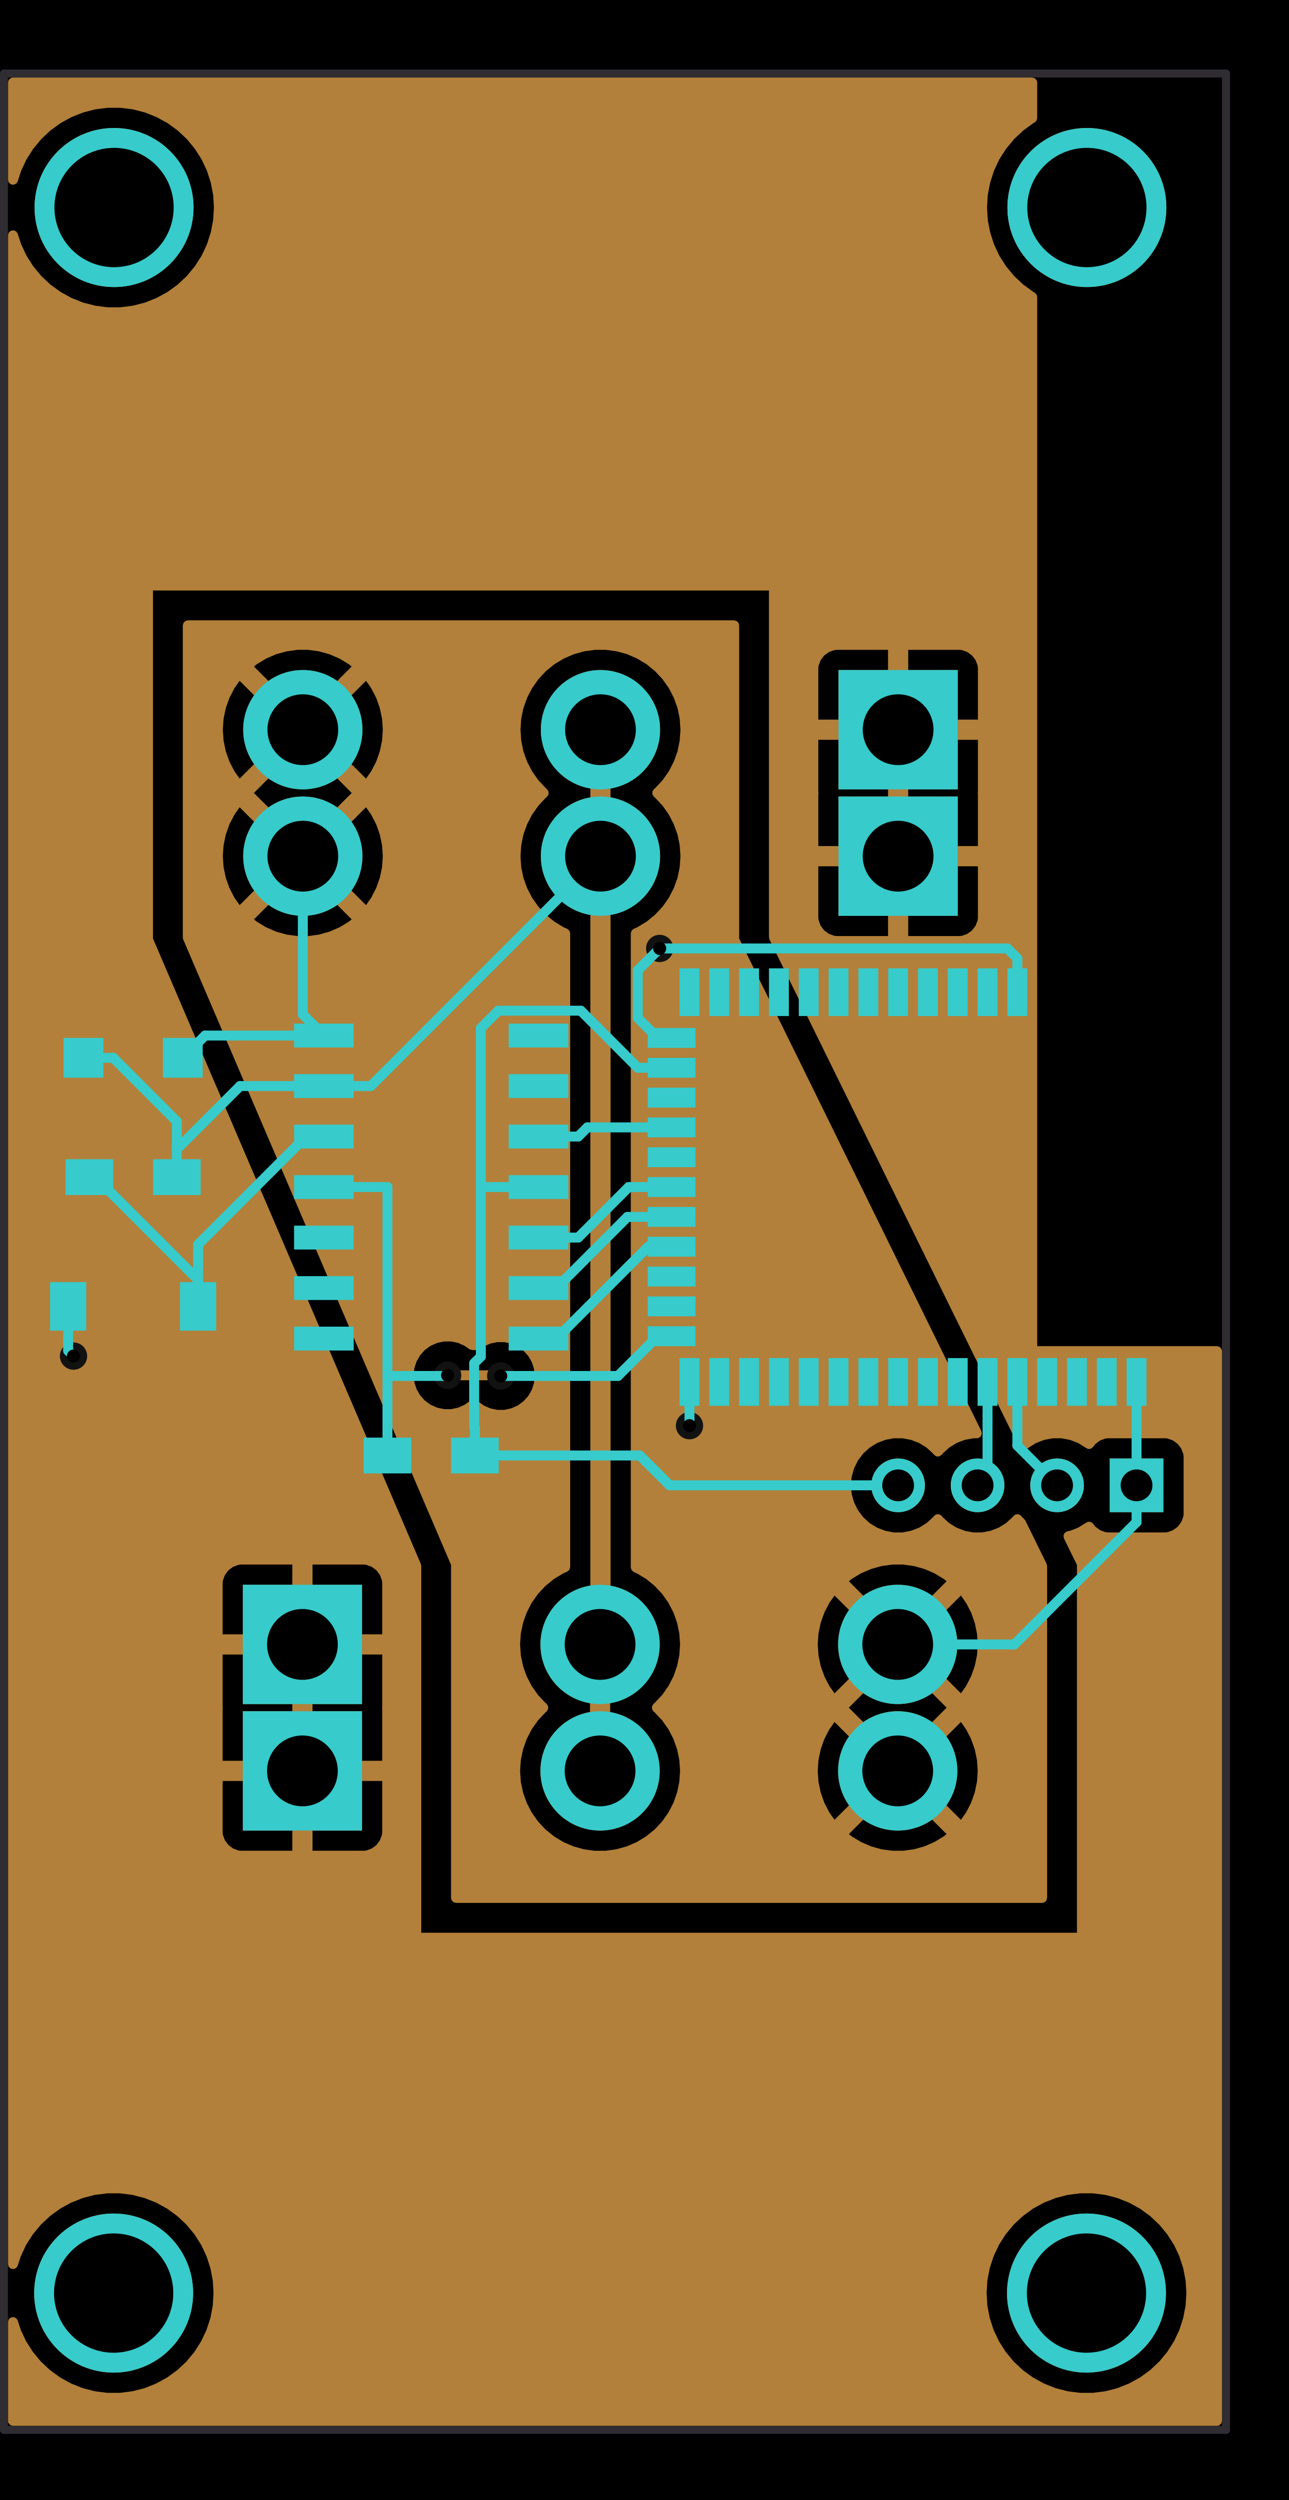 <?xml version="1.0" standalone="no"?>
 <!DOCTYPE svg PUBLIC "-//W3C//DTD SVG 1.1//EN" 
 "http://www.w3.org/Graphics/SVG/1.1/DTD/svg11.dtd"> 
<svg
  xmlns:svg="http://www.w3.org/2000/svg"
  xmlns="http://www.w3.org/2000/svg"
  xmlns:xlink="http://www.w3.org/1999/xlink"
  version="1.1"
  width="32.436mm" height="62.865mm" viewBox="0 0 32.436 62.865">
<title>SVG Image created as working-brd.svg date 2023/09/28 16:50:01 </title>
  <desc>Image generated by PCBNEW </desc>
<g style="fill:#000000; fill-opacity:1;stroke:#000000; stroke-opacity:1;
stroke-linecap:round; stroke-linejoin:round;"
 transform="translate(0 0) scale(1 1)">
</g>
<g style="fill:#000000; fill-opacity:0.0; 
stroke:#000000; stroke-width:0; stroke-opacity:1; 
stroke-linecap:round; stroke-linejoin:round;">
</g>
<g style="fill:#000000; fill-opacity:1; 
stroke:#000000; stroke-width:0.021; stroke-opacity:1; 
stroke-linecap:round; stroke-linejoin:round;">
<rect x="-5" y="-5" width="42.448" height="72.876" rx="0" />
</g>
<g style="fill:#FFFFFF; fill-opacity:1; 
stroke:#FFFFFF; stroke-width:0.021; stroke-opacity:1; 
stroke-linecap:round; stroke-linejoin:round;">
<g >
</g>
<g >
</g>
<g >
</g>
<g >
</g>
<g >
</g>
<g style="fill:#B2803A; fill-opacity:1; 
stroke:#B2803A; stroke-width:0.021; stroke-opacity:1; 
stroke-linecap:round; stroke-linejoin:round;">
</g>
<g style="fill:#B2803A; fill-opacity:1; 
stroke:#B2803A; stroke-width:0; stroke-opacity:1; 
stroke-linecap:round; stroke-linejoin:round;">
<path style="fill:#B2803A; fill-opacity:1; 
stroke:#B2803A; stroke-width:0; stroke-opacity:1; 
stroke-linecap:round; stroke-linejoin:round;fill-rule:evenodd;"
d="M 27.925,36.673
29.275,36.673
29.275,38.023
27.925,38.023
Z" /> 
<circle cx="26.6" cy="37.348" r="0.675" /> 
</g>
<g style="fill:#B2803A; fill-opacity:1; 
stroke:#B2803A; stroke-width:0.021; stroke-opacity:1; 
stroke-linecap:round; stroke-linejoin:round;">
</g>
<g style="fill:#B2803A; fill-opacity:1; 
stroke:#B2803A; stroke-width:0; stroke-opacity:1; 
stroke-linecap:round; stroke-linejoin:round;">
<circle cx="24.6" cy="37.348" r="0.675" /> 
</g>
<g style="fill:#B2803A; fill-opacity:1; 
stroke:#B2803A; stroke-width:0.021; stroke-opacity:1; 
stroke-linecap:round; stroke-linejoin:round;">
</g>
<g style="fill:#B2803A; fill-opacity:1; 
stroke:#B2803A; stroke-width:0; stroke-opacity:1; 
stroke-linecap:round; stroke-linejoin:round;">
<circle cx="22.6" cy="37.348" r="0.675" /> 
</g>
<g style="fill:#B2803A; fill-opacity:1; 
stroke:#B2803A; stroke-width:0.021; stroke-opacity:1; 
stroke-linecap:round; stroke-linejoin:round;">
</g>
<g >
</g>
<g >
</g>
<g style="fill:#B2803A; fill-opacity:1; 
stroke:#B2803A; stroke-width:0.021; stroke-opacity:1; 
stroke-linecap:round; stroke-linejoin:round;">
</g>
<g style="fill:#B2803A; fill-opacity:1; 
stroke:#B2803A; stroke-width:0; stroke-opacity:1; 
stroke-linecap:round; stroke-linejoin:round;">
<circle cx="27.35" cy="5.218" r="2" /> 
</g>
<g style="fill:#B2803A; fill-opacity:1; 
stroke:#B2803A; stroke-width:0.021; stroke-opacity:1; 
stroke-linecap:round; stroke-linejoin:round;">
</g>
<g style="fill:#B2803A; fill-opacity:1; 
stroke:#B2803A; stroke-width:0; stroke-opacity:1; 
stroke-linecap:round; stroke-linejoin:round;">
<circle cx="2.87" cy="5.218" r="2" /> 
</g>
<g style="fill:#B2803A; fill-opacity:1; 
stroke:#B2803A; stroke-width:0.021; stroke-opacity:1; 
stroke-linecap:round; stroke-linejoin:round;">
</g>
<g style="fill:#B2803A; fill-opacity:1; 
stroke:#B2803A; stroke-width:0; stroke-opacity:1; 
stroke-linecap:round; stroke-linejoin:round;">
<path style="fill:#B2803A; fill-opacity:1; 
stroke:#B2803A; stroke-width:0; stroke-opacity:1; 
stroke-linecap:round; stroke-linejoin:round;fill-rule:evenodd;"
d="M 24.1,20.028
24.1,23.028
21.1,23.028
21.1,20.028
Z" /> 
<path style="fill:#B2803A; fill-opacity:1; 
stroke:#B2803A; stroke-width:0; stroke-opacity:1; 
stroke-linecap:round; stroke-linejoin:round;fill-rule:evenodd;"
d="M 24.1,16.848
24.1,19.848
21.1,19.848
21.1,16.848
Z" /> 
<circle cx="15.11" cy="21.528" r="1.5" /> 
</g>
<g style="fill:#B2803A; fill-opacity:1; 
stroke:#B2803A; stroke-width:0.021; stroke-opacity:1; 
stroke-linecap:round; stroke-linejoin:round;">
</g>
<g style="fill:#B2803A; fill-opacity:1; 
stroke:#B2803A; stroke-width:0; stroke-opacity:1; 
stroke-linecap:round; stroke-linejoin:round;">
<circle cx="15.11" cy="18.348" r="1.5" /> 
</g>
<g style="fill:#B2803A; fill-opacity:1; 
stroke:#B2803A; stroke-width:0.021; stroke-opacity:1; 
stroke-linecap:round; stroke-linejoin:round;">
</g>
<g style="fill:#B2803A; fill-opacity:1; 
stroke:#B2803A; stroke-width:0; stroke-opacity:1; 
stroke-linecap:round; stroke-linejoin:round;">
<circle cx="7.62" cy="21.528" r="1.5" /> 
</g>
<g style="fill:#B2803A; fill-opacity:1; 
stroke:#B2803A; stroke-width:0.021; stroke-opacity:1; 
stroke-linecap:round; stroke-linejoin:round;">
</g>
<g style="fill:#B2803A; fill-opacity:1; 
stroke:#B2803A; stroke-width:0; stroke-opacity:1; 
stroke-linecap:round; stroke-linejoin:round;">
<circle cx="7.62" cy="18.348" r="1.5" /> 
</g>
<g style="fill:#B2803A; fill-opacity:1; 
stroke:#B2803A; stroke-width:0.021; stroke-opacity:1; 
stroke-linecap:round; stroke-linejoin:round;">
</g>
<g >
</g>
<g style="fill:#B2803A; fill-opacity:1; 
stroke:#B2803A; stroke-width:0.021; stroke-opacity:1; 
stroke-linecap:round; stroke-linejoin:round;">
</g>
<g style="fill:#B2803A; fill-opacity:1; 
stroke:#B2803A; stroke-width:0; stroke-opacity:1; 
stroke-linecap:round; stroke-linejoin:round;">
<circle cx="2.86" cy="57.658" r="2" /> 
</g>
<g style="fill:#B2803A; fill-opacity:1; 
stroke:#B2803A; stroke-width:0.021; stroke-opacity:1; 
stroke-linecap:round; stroke-linejoin:round;">
</g>
<g style="fill:#B2803A; fill-opacity:1; 
stroke:#B2803A; stroke-width:0; stroke-opacity:1; 
stroke-linecap:round; stroke-linejoin:round;">
<circle cx="27.34" cy="57.658" r="2" /> 
</g>
<g style="fill:#B2803A; fill-opacity:1; 
stroke:#B2803A; stroke-width:0.021; stroke-opacity:1; 
stroke-linecap:round; stroke-linejoin:round;">
</g>
<g style="fill:#B2803A; fill-opacity:1; 
stroke:#B2803A; stroke-width:0; stroke-opacity:1; 
stroke-linecap:round; stroke-linejoin:round;">
<path style="fill:#B2803A; fill-opacity:1; 
stroke:#B2803A; stroke-width:0; stroke-opacity:1; 
stroke-linecap:round; stroke-linejoin:round;fill-rule:evenodd;"
d="M 6.11,42.848
6.11,39.848
9.11,39.848
9.11,42.848
Z" /> 
<path style="fill:#B2803A; fill-opacity:1; 
stroke:#B2803A; stroke-width:0; stroke-opacity:1; 
stroke-linecap:round; stroke-linejoin:round;fill-rule:evenodd;"
d="M 6.11,46.028
6.11,43.028
9.11,43.028
9.11,46.028
Z" /> 
<circle cx="15.1" cy="41.348" r="1.5" /> 
</g>
<g style="fill:#B2803A; fill-opacity:1; 
stroke:#B2803A; stroke-width:0.021; stroke-opacity:1; 
stroke-linecap:round; stroke-linejoin:round;">
</g>
<g style="fill:#B2803A; fill-opacity:1; 
stroke:#B2803A; stroke-width:0; stroke-opacity:1; 
stroke-linecap:round; stroke-linejoin:round;">
<circle cx="15.1" cy="44.528" r="1.5" /> 
</g>
<g style="fill:#B2803A; fill-opacity:1; 
stroke:#B2803A; stroke-width:0.021; stroke-opacity:1; 
stroke-linecap:round; stroke-linejoin:round;">
</g>
<g style="fill:#B2803A; fill-opacity:1; 
stroke:#B2803A; stroke-width:0; stroke-opacity:1; 
stroke-linecap:round; stroke-linejoin:round;">
<circle cx="22.59" cy="41.348" r="1.5" /> 
</g>
<g style="fill:#B2803A; fill-opacity:1; 
stroke:#B2803A; stroke-width:0.021; stroke-opacity:1; 
stroke-linecap:round; stroke-linejoin:round;">
</g>
<g style="fill:#B2803A; fill-opacity:1; 
stroke:#B2803A; stroke-width:0; stroke-opacity:1; 
stroke-linecap:round; stroke-linejoin:round;">
<circle cx="22.59" cy="44.528" r="1.5" /> 
</g>
<g style="fill:#B2803A; fill-opacity:1; 
stroke:#B2803A; stroke-width:0.021; stroke-opacity:1; 
stroke-linecap:round; stroke-linejoin:round;">
</g>
<g >
</g>
<g >
</g>
<g style="fill:#121212; fill-opacity:1; 
stroke:#121212; stroke-width:0.021; stroke-opacity:1; 
stroke-linecap:round; stroke-linejoin:round;">
</g>
<g style="fill:#121212; fill-opacity:1; 
stroke:#121212; stroke-width:0; stroke-opacity:1; 
stroke-linecap:round; stroke-linejoin:round;">
<circle cx="16.6" cy="23.848" r="0.343" /> 
</g>
<g style="fill:#121212; fill-opacity:1; 
stroke:#121212; stroke-width:0.021; stroke-opacity:1; 
stroke-linecap:round; stroke-linejoin:round;">
</g>
<g style="fill:#121212; fill-opacity:1; 
stroke:#121212; stroke-width:0; stroke-opacity:1; 
stroke-linecap:round; stroke-linejoin:round;">
<circle cx="17.35" cy="35.848" r="0.343" /> 
</g>
<g style="fill:#121212; fill-opacity:1; 
stroke:#121212; stroke-width:0.021; stroke-opacity:1; 
stroke-linecap:round; stroke-linejoin:round;">
</g>
<g style="fill:#121212; fill-opacity:1; 
stroke:#121212; stroke-width:0; stroke-opacity:1; 
stroke-linecap:round; stroke-linejoin:round;">
<circle cx="11.264" cy="34.581" r="0.343" /> 
</g>
<g style="fill:#121212; fill-opacity:1; 
stroke:#121212; stroke-width:0.021; stroke-opacity:1; 
stroke-linecap:round; stroke-linejoin:round;">
</g>
<g style="fill:#121212; fill-opacity:1; 
stroke:#121212; stroke-width:0; stroke-opacity:1; 
stroke-linecap:round; stroke-linejoin:round;">
<circle cx="12.6" cy="34.598" r="0.343" /> 
</g>
<g style="fill:#121212; fill-opacity:1; 
stroke:#121212; stroke-width:0.021; stroke-opacity:1; 
stroke-linecap:round; stroke-linejoin:round;">
</g>
<g style="fill:#121212; fill-opacity:1; 
stroke:#121212; stroke-width:0; stroke-opacity:1; 
stroke-linecap:round; stroke-linejoin:round;">
<circle cx="1.85" cy="34.098" r="0.343" /> 
</g>
<g style="fill:#121212; fill-opacity:1; 
stroke:#121212; stroke-width:0.021; stroke-opacity:1; 
stroke-linecap:round; stroke-linejoin:round;">
</g>
<g >
</g>
<g style="fill:#B2803A; fill-opacity:1; 
stroke:#B2803A; stroke-width:0.021; stroke-opacity:1; 
stroke-linecap:round; stroke-linejoin:round;">
</g>
<g style="fill:#B2803A; fill-opacity:1; 
stroke:#B2803A; stroke-width:0.25; stroke-opacity:1; 
stroke-linecap:round; stroke-linejoin:round;">
</g>
<g style="fill:#B2803A; fill-opacity:0.0; 
stroke:#B2803A; stroke-width:0.25; stroke-opacity:1; 
stroke-linecap:round; stroke-linejoin:round;">
<path d="M22.59 41.088
L22.59 41.348
" />
</g>
<g style="fill:#B2803A; fill-opacity:0.0; 
stroke:#B2803A; stroke-width:0.508; stroke-opacity:1; 
stroke-linecap:round; stroke-linejoin:round;">
<path d="M15.11 27.348
L15.11 41.338
" />
<path d="M15.11 18.348
L15.11 21.528
" />
<path d="M15.1 41.348
L15.1 44.528
" />
<path d="M15.11 21.528
L15.11 27.348
" />
</g>
<g style="fill:#B2803A; fill-opacity:0.0; 
stroke:#B2803A; stroke-width:0.25; stroke-opacity:1; 
stroke-linecap:round; stroke-linejoin:round;">
<path d="M15.11 41.338
L15.1 41.348
" />
<path d="M11.264 34.581
L12.583 34.581
" />
<path d="M12.583 34.581
L12.6 34.598
" />
</g>
<g >
</g>
<g style="fill:#B2803A; fill-opacity:0.0; 
stroke:#B2803A; stroke-width:0.25; stroke-opacity:1; 
stroke-linecap:round; stroke-linejoin:round;">
<g >
</g>
<g style="fill:#B2803A; fill-opacity:1; 
stroke:#B2803A; stroke-width:0; stroke-opacity:1; 
stroke-linecap:round; stroke-linejoin:round;">
<path style="fill:#B2803A; fill-opacity:1; 
stroke:#B2803A; stroke-width:0; stroke-opacity:1; 
stroke-linecap:round; stroke-linejoin:round;fill-rule:evenodd;"
d="M 7.795,42.244
7.846,42.292
7.864,42.356
7.864,43.52
7.844,43.588
7.79,43.635
7.725,43.645
7.657,43.638
7.657,43.638
7.563,43.638
7.563,43.638
7.495,43.645
7.425,43.633
7.373,43.584
7.356,43.52
7.356,42.356
7.376,42.288
7.43,42.242
7.495,42.231
7.563,42.238
7.563,42.238
7.657,42.238
7.657,42.238
7.725,42.231
Z" /> 
<path style="fill:#B2803A; fill-opacity:1; 
stroke:#B2803A; stroke-width:0; stroke-opacity:1; 
stroke-linecap:round; stroke-linejoin:round;fill-rule:evenodd;"
d="M 22.785,19.244
22.837,19.292
22.854,19.356
22.854,20.52
22.834,20.588
22.78,20.635
22.715,20.645
22.647,20.638
22.647,20.638
22.553,20.638
22.553,20.638
22.485,20.645
22.415,20.633
22.363,20.584
22.346,20.52
22.346,19.356
22.366,19.288
22.42,19.242
22.485,19.231
22.553,19.238
22.553,19.238
22.647,19.238
22.647,19.238
22.715,19.231
Z" /> 
<path style="fill:#B2803A; fill-opacity:1; 
stroke:#B2803A; stroke-width:0; stroke-opacity:1; 
stroke-linecap:round; stroke-linejoin:round;fill-rule:evenodd;"
d="M 26.042,1.969
26.089,2.022
26.1,2.075
26.1,2.968
26.08,3.037
26.035,3.079
26.003,3.096
26.003,3.096
25.748,3.282
25.748,3.282
25.518,3.498
25.317,3.741
25.147,4.007
25.147,4.007
25.013,4.293
25.013,4.293
24.916,4.593
24.916,4.593
24.856,4.903
24.856,4.903
24.837,5.218
24.837,5.218
24.856,5.533
24.856,5.533
24.916,5.843
24.916,5.843
25.013,6.144
25.013,6.144
25.147,6.429
25.147,6.429
25.147,6.429
25.317,6.696
25.518,6.939
25.518,6.939
25.518,6.939
25.748,7.155
26.003,7.34
26.035,7.358
26.085,7.408
26.1,7.468
26.1,33.848
30.623,33.848
30.692,33.868
30.738,33.922
30.75,33.974
30.75,60.872
30.73,60.94
30.676,60.986
30.623,60.998
0.327,60.998
0.258,60.978
0.212,60.924
0.201,60.872
0.201,58.386
0.221,58.318
0.274,58.272
0.344,58.262
0.409,58.291
0.446,58.347
0.523,58.584
0.523,58.584
0.657,58.869
0.657,58.869
0.657,58.869
0.827,59.136
1.028,59.379
1.028,59.379
1.028,59.379
1.258,59.595
1.513,59.78
1.79,59.932
2.083,60.049
2.389,60.127
2.389,60.127
2.389,60.127
2.553,60.148
2.702,60.167
2.702,60.167
3.018,60.167
3.018,60.167
3.331,60.127
3.637,60.049
3.93,59.932
4.207,59.78
4.462,59.595
4.692,59.379
4.893,59.136
4.893,59.136
4.893,59.136
5.063,58.869
5.063,58.869
5.197,58.584
5.295,58.283
5.354,57.973
5.373,57.658
24.826,57.658
24.846,57.973
24.846,57.973
24.905,58.283
24.905,58.283
25.003,58.584
25.003,58.584
25.137,58.869
25.137,58.869
25.137,58.869
25.307,59.136
25.508,59.379
25.508,59.379
25.508,59.379
25.738,59.595
25.993,59.78
26.27,59.932
26.563,60.049
26.869,60.127
26.869,60.127
26.869,60.127
27.033,60.148
27.182,60.167
27.182,60.167
27.498,60.167
27.498,60.167
27.811,60.127
28.117,60.049
28.41,59.932
28.687,59.78
28.942,59.595
29.172,59.379
29.373,59.136
29.373,59.136
29.373,59.136
29.543,58.869
29.543,58.869
29.677,58.584
29.774,58.283
29.834,57.973
29.854,57.658
29.834,57.343
29.774,57.033
29.677,56.733
29.543,56.447
29.543,56.447
29.373,56.181
29.172,55.938
28.942,55.722
28.687,55.536
28.644,55.513
28.41,55.384
28.117,55.268
27.811,55.189
27.811,55.189
27.811,55.189
27.811,55.189
27.498,55.15
27.498,55.15
27.498,55.15
27.182,55.15
27.182,55.15
27.182,55.15
26.869,55.189
26.563,55.268
26.27,55.384
25.993,55.536
25.738,55.722
25.738,55.722
25.508,55.938
25.307,56.181
25.137,56.447
25.137,56.447
25.003,56.733
25.003,56.733
24.905,57.033
24.905,57.033
24.846,57.343
24.846,57.343
24.826,57.658
24.826,57.658
5.373,57.658
5.373,57.658
5.354,57.343
5.295,57.033
5.197,56.733
5.063,56.447
5.063,56.447
4.893,56.181
4.692,55.938
4.462,55.722
4.207,55.536
4.164,55.513
3.93,55.384
3.637,55.268
3.331,55.189
3.331,55.189
3.331,55.189
3.331,55.189
3.018,55.15
3.018,55.15
3.018,55.15
2.702,55.15
2.702,55.15
2.702,55.15
2.389,55.189
2.083,55.268
1.79,55.384
1.513,55.536
1.258,55.722
1.258,55.722
1.028,55.938
0.827,56.181
0.657,56.447
0.657,56.447
0.523,56.733
0.523,56.733
0.446,56.969
0.406,57.028
0.341,57.055
0.271,57.043
0.219,56.995
0.201,56.93
0.201,46.077
5.602,46.077
5.609,46.137
5.66,46.274
5.66,46.274
5.747,46.391
5.864,46.479
6.001,46.53
6.061,46.536
6.061,46.536
7.356,46.536
7.356,45.536
7.376,45.468
7.43,45.422
7.495,45.411
7.563,45.418
7.563,45.418
7.657,45.418
7.657,45.418
7.725,45.411
7.795,45.424
7.846,45.472
7.864,45.536
7.864,46.536
9.159,46.536
9.159,46.536
9.219,46.53
9.356,46.479
9.356,46.479
9.473,46.391
9.56,46.274
9.56,46.274
9.611,46.137
9.618,46.077
9.618,46.077
9.618,44.782
8.621,44.782
8.553,44.762
8.507,44.709
8.497,44.638
8.498,44.63
8.5,44.622
8.5,44.435
8.498,44.426
8.504,44.356
8.546,44.299
8.613,44.275
8.621,44.274
9.618,44.274
9.618,42.98
9.618,42.98
9.615,42.952
9.615,42.925
9.618,42.897
9.618,42.897
9.618,41.602
8.621,41.602
8.553,41.582
8.507,41.529
8.497,41.458
8.498,41.45
8.5,41.442
8.5,41.255
8.498,41.246
8.504,41.176
8.546,41.119
8.613,41.094
8.621,41.094
9.618,41.094
9.618,39.8
9.618,39.8
9.611,39.739
9.56,39.602
9.56,39.602
9.473,39.485
9.356,39.398
9.219,39.347
9.159,39.34
7.864,39.34
7.864,40.34
7.844,40.408
7.79,40.455
7.725,40.465
7.657,40.458
7.657,40.458
7.563,40.458
7.563,40.458
7.495,40.465
7.425,40.453
7.373,40.404
7.356,40.34
7.356,39.34
6.061,39.34
6.001,39.347
5.864,39.398
5.864,39.398
5.747,39.485
5.66,39.602
5.66,39.602
5.609,39.739
5.602,39.8
5.602,41.094
6.598,41.094
6.667,41.114
6.713,41.168
6.723,41.238
6.722,41.246
6.72,41.255
6.72,41.442
6.722,41.45
6.716,41.521
6.673,41.578
6.607,41.602
6.598,41.602
5.602,41.602
5.602,42.897
5.602,42.897
5.605,42.925
5.605,42.952
5.602,42.98
5.602,42.98
5.602,44.274
6.598,44.274
6.667,44.294
6.713,44.348
6.723,44.418
6.722,44.426
6.72,44.435
6.72,44.622
6.722,44.63
6.716,44.701
6.673,44.758
6.607,44.782
6.598,44.782
5.602,44.782
5.602,46.077
0.201,46.077
0.201,14.848
3.85,14.848
3.85,23.598
10.59,39.325
10.6,39.374
10.6,48.598
27.1,48.598
27.1,39.348
27.1,39.348
27.088,39.325
26.773,38.683
26.76,38.613
26.788,38.547
26.847,38.507
26.862,38.503
26.925,38.491
27.13,38.412
27.316,38.297
27.32,38.294
27.384,38.263
27.454,38.271
27.505,38.311
27.562,38.386
27.679,38.474
27.679,38.474
27.679,38.474
27.725,38.491
27.816,38.525
27.816,38.525
27.876,38.532
27.876,38.532
27.876,38.532
27.876,38.532
29.324,38.532
29.324,38.532
29.324,38.532
29.324,38.532
29.384,38.525
29.384,38.525
29.384,38.525
29.521,38.474
29.638,38.386
29.638,38.386
29.726,38.27
29.726,38.27
29.726,38.27
29.777,38.133
29.784,38.072
29.784,36.625
29.78,36.59
29.777,36.564
29.777,36.564
29.729,36.434
29.726,36.427
29.726,36.427
29.726,36.427
29.638,36.31
29.521,36.222
29.521,36.222
29.384,36.171
29.384,36.171
29.324,36.165
29.324,36.165
27.876,36.165
27.876,36.165
27.816,36.171
27.816,36.171
27.679,36.222
27.679,36.222
27.562,36.31
27.505,36.385
27.449,36.428
27.378,36.433
27.32,36.403
27.316,36.4
27.13,36.284
27.13,36.284
27.13,36.284
27.13,36.284
26.925,36.205
26.879,36.197
26.71,36.165
26.49,36.165
26.351,36.191
26.275,36.205
26.07,36.284
26.07,36.284
25.884,36.4
25.884,36.4
25.846,36.434
25.782,36.465
25.711,36.457
25.657,36.412
25.648,36.397
19.363,23.625
19.35,23.569
19.35,23.077
20.592,23.077
20.599,23.137
20.65,23.274
20.65,23.274
20.737,23.391
20.854,23.479
20.991,23.53
21.051,23.536
21.051,23.536
22.346,23.536
22.346,22.536
22.366,22.468
22.42,22.422
22.485,22.411
22.553,22.418
22.553,22.418
22.647,22.418
22.647,22.418
22.715,22.411
22.785,22.424
22.837,22.472
22.854,22.536
22.854,23.536
24.149,23.536
24.149,23.536
24.209,23.53
24.346,23.479
24.346,23.479
24.463,23.391
24.55,23.274
24.55,23.274
24.602,23.137
24.608,23.077
24.608,23.077
24.608,21.782
23.611,21.782
23.543,21.762
23.497,21.709
23.487,21.638
23.488,21.63
23.49,21.622
23.49,21.435
23.488,21.426
23.494,21.356
23.537,21.299
23.603,21.274
23.611,21.274
24.608,21.274
24.608,19.98
24.608,19.98
24.605,19.952
24.605,19.925
24.608,19.897
24.608,19.897
24.608,18.602
23.611,18.602
23.543,18.582
23.497,18.529
23.487,18.458
23.488,18.45
23.49,18.442
23.49,18.255
23.488,18.246
23.494,18.176
23.537,18.119
23.603,18.095
23.611,18.094
24.608,18.094
24.608,16.8
24.608,16.8
24.602,16.739
24.55,16.602
24.55,16.602
24.463,16.485
24.346,16.398
24.209,16.347
24.149,16.34
22.854,16.34
22.854,17.34
22.834,17.408
22.78,17.455
22.715,17.465
22.647,17.458
22.647,17.458
22.553,17.458
22.553,17.458
22.485,17.465
22.415,17.453
22.363,17.404
22.346,17.34
22.346,16.34
21.051,16.34
20.991,16.347
20.854,16.398
20.854,16.398
20.737,16.485
20.65,16.602
20.65,16.602
20.599,16.739
20.592,16.8
20.592,18.094
21.588,18.094
21.657,18.114
21.703,18.168
21.713,18.238
21.712,18.246
21.71,18.255
21.71,18.442
21.712,18.45
21.706,18.521
21.663,18.578
21.597,18.602
21.588,18.602
20.592,18.602
20.592,19.897
20.592,19.897
20.595,19.925
20.595,19.952
20.592,19.98
20.592,19.98
20.592,21.274
21.588,21.274
21.657,21.294
21.703,21.348
21.713,21.418
21.712,21.426
21.71,21.435
21.71,21.622
21.712,21.63
21.706,21.701
21.663,21.758
21.597,21.782
21.588,21.782
20.592,21.782
20.592,23.077
19.35,23.077
19.35,14.848
3.85,14.848
0.201,14.848
0.201,5.916
0.221,5.848
0.274,5.801
0.344,5.791
0.409,5.82
0.446,5.877
0.533,6.144
0.533,6.144
0.667,6.429
0.667,6.429
0.667,6.429
0.837,6.696
1.038,6.939
1.038,6.939
1.038,6.939
1.268,7.155
1.523,7.34
1.8,7.492
2.093,7.609
2.399,7.687
2.399,7.687
2.399,7.687
2.563,7.708
2.712,7.727
2.712,7.727
3.028,7.727
3.028,7.727
3.341,7.687
3.647,7.609
3.94,7.492
4.217,7.34
4.472,7.155
4.702,6.939
4.903,6.696
4.903,6.696
4.903,6.696
5.073,6.429
5.073,6.429
5.207,6.144
5.304,5.843
5.364,5.533
5.383,5.218
5.364,4.903
5.304,4.593
5.207,4.293
5.073,4.007
5.073,4.007
4.903,3.741
4.702,3.498
4.472,3.282
4.217,3.096
4.108,3.037
3.94,2.944
3.647,2.828
3.341,2.749
3.341,2.749
3.341,2.749
3.341,2.749
3.028,2.71
3.028,2.71
3.028,2.71
2.712,2.71
2.712,2.71
2.712,2.71
2.399,2.749
2.093,2.828
1.8,2.944
1.523,3.096
1.268,3.282
1.268,3.282
1.038,3.498
0.837,3.741
0.667,4.007
0.667,4.007
0.533,4.293
0.533,4.293
0.446,4.56
0.406,4.619
0.341,4.646
0.271,4.634
0.219,4.586
0.201,4.521
0.201,2.075
0.221,2.007
0.274,1.96
0.327,1.949
25.974,1.949
Z" /> 
</g>
</g>
<g style="fill:#B2803A; fill-opacity:1; 
stroke:#B2803A; stroke-width:0; stroke-opacity:1; 
stroke-linecap:round; stroke-linejoin:round;">
<g >
<path style="fill:#B2803A; fill-opacity:1; 
stroke:#B2803A; stroke-width:0; stroke-opacity:1; 
stroke-linecap:round; stroke-linejoin:round;fill-rule:evenodd;"
d="M 18.542,15.618
18.589,15.672
18.6,15.724
18.6,23.598
24.694,35.983
24.706,36.053
24.679,36.118
24.62,36.159
24.581,36.165
24.49,36.165
24.351,36.191
24.275,36.205
24.07,36.284
24.07,36.284
23.884,36.4
23.722,36.547
23.701,36.575
23.643,36.618
23.573,36.623
23.511,36.588
23.5,36.575
23.478,36.547
23.316,36.4
23.13,36.284
23.13,36.284
23.13,36.284
23.13,36.284
22.925,36.205
22.887,36.198
22.71,36.165
22.49,36.165
22.351,36.191
22.275,36.205
22.07,36.284
22.07,36.284
21.884,36.4
21.884,36.4
21.722,36.547
21.59,36.722
21.492,36.919
21.492,36.919
21.432,37.13
21.432,37.13
21.411,37.348
21.411,37.348
21.432,37.567
21.432,37.567
21.492,37.778
21.492,37.778
21.492,37.778
21.59,37.974
21.59,37.974
21.722,38.149
21.884,38.297
21.884,38.297
21.884,38.297
21.884,38.297
22.07,38.412
22.07,38.412
22.07,38.412
22.275,38.491
22.275,38.491
22.275,38.491
22.49,38.532
22.49,38.532
22.71,38.532
22.71,38.532
22.925,38.491
22.925,38.491
22.925,38.491
23.027,38.452
23.13,38.412
23.316,38.297
23.316,38.297
23.316,38.297
23.478,38.149
23.478,38.149
23.478,38.149
23.499,38.121
23.556,38.079
23.627,38.074
23.689,38.108
23.701,38.121
23.722,38.149
23.884,38.297
23.884,38.297
23.884,38.297
23.884,38.297
24.07,38.412
24.07,38.412
24.07,38.412
24.275,38.491
24.275,38.491
24.275,38.491
24.49,38.532
24.49,38.532
24.71,38.532
24.71,38.532
24.925,38.491
24.925,38.491
24.925,38.491
25.027,38.452
25.13,38.412
25.316,38.297
25.316,38.297
25.316,38.297
25.478,38.149
25.478,38.149
25.478,38.149
25.499,38.121
25.556,38.079
25.627,38.074
25.689,38.108
25.701,38.121
25.722,38.149
25.722,38.149
25.722,38.149
25.769,38.192
25.773,38.196
25.802,38.234
26.337,39.322
26.35,39.378
26.35,47.722
26.33,47.79
26.276,47.837
26.224,47.848
11.476,47.848
11.408,47.828
11.361,47.775
11.35,47.722
11.35,44.528
13.087,44.528
13.106,44.802
13.106,44.802
13.106,44.802
13.106,44.805
13.162,45.071
13.162,45.071
13.181,45.127
13.254,45.33
13.38,45.574
13.38,45.574
13.448,45.67
13.538,45.799
13.726,46
13.939,46.173
14.174,46.316
14.426,46.425
14.69,46.499
14.786,46.512
14.963,46.537
14.963,46.537
15.237,46.537
15.237,46.537
15.367,46.519
15.51,46.499
15.774,46.425
16.026,46.316
16.261,46.173
16.474,46
16.662,45.799
16.82,45.574
16.947,45.33
17.038,45.071
17.094,44.802
17.094,44.802
17.113,44.528
20.577,44.528
20.596,44.802
20.596,44.802
20.652,45.071
20.652,45.071
20.744,45.33
20.87,45.574
20.87,45.574
21,45.758
21.697,45.062
21.76,45.028
21.831,45.033
21.887,45.075
21.888,45.077
21.925,45.127
22.05,45.24
22.087,45.3
22.086,45.371
22.055,45.422
21.361,46.117
21.361,46.117
21.429,46.173
21.429,46.173
21.664,46.315
21.916,46.425
22.18,46.499
22.453,46.536
22.453,46.536
22.727,46.536
22.727,46.536
23,46.499
23.264,46.425
23.516,46.315
23.751,46.173
23.819,46.117
23.125,45.422
23.091,45.36
23.096,45.289
23.13,45.24
23.255,45.127
23.292,45.077
23.348,45.033
23.419,45.027
23.481,45.06
23.483,45.062
24.18,45.758
24.31,45.574
24.31,45.574
24.436,45.33
24.528,45.071
24.528,45.071
24.584,44.802
24.584,44.802
24.603,44.528
24.603,44.528
24.584,44.254
24.584,44.254
24.528,43.985
24.528,43.985
24.436,43.726
24.31,43.483
24.31,43.483
24.18,43.298
23.483,43.995
23.42,44.029
23.349,44.024
23.293,43.981
23.292,43.98
23.255,43.929
23.255,43.929
23.13,43.817
23.093,43.756
23.094,43.685
23.125,43.634
23.819,42.94
23.819,42.937
23.125,42.242
23.091,42.18
23.096,42.109
23.13,42.06
23.255,41.947
23.292,41.897
23.348,41.853
23.419,41.847
23.481,41.88
23.483,41.882
24.18,42.578
24.31,42.394
24.31,42.394
24.436,42.15
24.528,41.891
24.528,41.891
24.584,41.622
24.584,41.622
24.603,41.348
24.603,41.348
24.584,41.074
24.584,41.074
24.528,40.805
24.528,40.805
24.436,40.546
24.31,40.303
24.31,40.303
24.18,40.118
23.483,40.815
23.42,40.849
23.349,40.844
23.293,40.801
23.292,40.8
23.255,40.749
23.255,40.749
23.13,40.637
23.093,40.576
23.094,40.505
23.125,40.454
23.819,39.76
23.751,39.704
23.516,39.561
23.264,39.452
23,39.378
22.727,39.34
22.453,39.34
22.18,39.378
21.916,39.452
21.664,39.561
21.429,39.704
21.361,39.76
22.055,40.454
22.089,40.516
22.084,40.587
22.05,40.637
21.925,40.749
21.888,40.8
21.832,40.843
21.761,40.849
21.699,40.816
21.697,40.815
21,40.118
20.87,40.303
20.744,40.546
20.652,40.805
20.652,40.805
20.596,41.074
20.596,41.074
20.577,41.348
20.577,41.348
20.596,41.622
20.596,41.622
20.652,41.891
20.652,41.891
20.744,42.15
20.87,42.394
20.87,42.394
21,42.578
21.697,41.882
21.76,41.848
21.831,41.853
21.887,41.895
21.888,41.897
21.925,41.947
22.05,42.06
22.087,42.12
22.086,42.191
22.055,42.242
21.361,42.937
21.361,42.94
22.055,43.634
22.089,43.696
22.084,43.767
22.05,43.817
21.925,43.929
21.888,43.98
21.832,44.023
21.761,44.029
21.699,43.996
21.697,43.995
21,43.298
20.87,43.483
20.744,43.726
20.652,43.985
20.652,43.985
20.596,44.254
20.596,44.254
20.577,44.528
20.577,44.528
17.113,44.528
17.113,44.528
17.094,44.254
17.094,44.254
17.094,44.254
17.038,43.985
16.947,43.726
16.82,43.482
16.662,43.258
16.474,43.057
16.448,43.036
16.408,42.977
16.406,42.907
16.442,42.846
16.448,42.84
16.474,42.82
16.662,42.619
16.82,42.394
16.947,42.15
17.038,41.891
17.094,41.622
17.094,41.622
17.113,41.348
17.113,41.348
17.094,41.074
17.094,41.074
17.094,41.074
17.038,40.805
16.947,40.546
16.82,40.302
16.662,40.078
16.474,39.877
16.261,39.703
16.026,39.561
16.026,39.561
16.026,39.561
15.948,39.527
15.894,39.481
15.873,39.414
15.873,39.411
15.873,23.47
15.893,23.401
15.946,23.355
15.948,23.354
16.036,23.316
16.271,23.173
16.484,23
16.672,22.799
16.83,22.574
16.956,22.33
17.049,22.071
17.104,21.802
17.104,21.802
17.123,21.528
17.123,21.528
17.104,21.254
17.104,21.254
17.104,21.254
17.049,20.985
16.956,20.726
16.83,20.482
16.672,20.258
16.484,20.057
16.458,20.036
16.418,19.977
16.416,19.907
16.453,19.846
16.458,19.84
16.484,19.82
16.672,19.619
16.83,19.394
16.956,19.15
17.049,18.891
17.104,18.622
17.104,18.622
17.123,18.348
17.123,18.348
17.104,18.074
17.104,18.074
17.104,18.074
17.049,17.805
16.956,17.546
16.83,17.302
16.672,17.078
16.484,16.877
16.271,16.703
16.036,16.561
16.036,16.561
16.036,16.561
15.784,16.451
15.784,16.451
15.784,16.451
15.592,16.397
15.52,16.377
15.247,16.34
15.247,16.34
14.973,16.34
14.973,16.34
14.7,16.377
14.436,16.451
14.184,16.561
13.949,16.703
13.736,16.877
13.548,17.078
13.39,17.302
13.264,17.546
13.171,17.805
13.171,17.805
13.116,18.074
13.116,18.074
13.097,18.348
13.097,18.348
13.116,18.622
13.116,18.622
13.116,18.622
13.116,18.625
13.171,18.891
13.171,18.891
13.191,18.947
13.264,19.15
13.39,19.394
13.39,19.394
13.458,19.491
13.548,19.619
13.736,19.82
13.757,19.837
13.762,19.84
13.802,19.899
13.804,19.97
13.768,20.031
13.762,20.036
13.736,20.057
13.736,20.057
13.548,20.258
13.39,20.482
13.264,20.726
13.171,20.985
13.171,20.985
13.116,21.254
13.116,21.254
13.097,21.528
13.097,21.528
13.116,21.802
13.116,21.802
13.116,21.802
13.116,21.805
13.171,22.071
13.171,22.071
13.191,22.127
13.264,22.33
13.39,22.574
13.39,22.574
13.458,22.671
13.548,22.799
13.736,23
13.949,23.173
14.184,23.316
14.272,23.354
14.326,23.399
14.348,23.467
14.348,23.47
14.348,39.403
14.328,39.471
14.274,39.517
14.272,39.518
14.174,39.561
13.939,39.703
13.726,39.877
13.538,40.078
13.38,40.302
13.254,40.546
13.162,40.805
13.162,40.805
13.106,41.074
13.106,41.074
13.087,41.348
13.087,41.348
13.106,41.622
13.106,41.622
13.106,41.622
13.106,41.625
13.162,41.891
13.162,41.891
13.181,41.947
13.254,42.15
13.38,42.394
13.38,42.394
13.448,42.49
13.538,42.619
13.726,42.82
13.726,42.82
13.726,42.82
13.752,42.84
13.792,42.899
13.794,42.97
13.758,43.031
13.752,43.036
13.726,43.057
13.726,43.057
13.538,43.258
13.38,43.482
13.254,43.726
13.162,43.985
13.162,43.985
13.106,44.254
13.106,44.254
13.087,44.528
13.087,44.528
11.35,44.528
11.35,39.348
9.307,34.581
10.408,34.581
10.427,34.759
10.482,34.929
10.482,34.929
10.572,35.084
10.572,35.084
10.572,35.084
10.587,35.101
10.691,35.217
10.836,35.322
10.836,35.322
10.836,35.322
11,35.395
11.175,35.432
11.354,35.432
11.529,35.395
11.692,35.322
11.808,35.239
11.874,35.215
11.882,35.214
11.959,35.214
12.027,35.234
12.033,35.239
12.172,35.34
12.172,35.34
12.172,35.34
12.335,35.412
12.511,35.45
12.69,35.45
12.864,35.412
13.028,35.34
13.173,35.234
13.293,35.101
13.382,34.946
13.388,34.929
13.437,34.776
13.437,34.776
13.456,34.598
13.437,34.42
13.432,34.403
13.382,34.25
13.382,34.25
13.372,34.233
13.293,34.095
13.173,33.962
13.173,33.962
13.028,33.857
12.989,33.84
12.864,33.784
12.69,33.747
12.511,33.747
12.335,33.784
12.172,33.857
12.08,33.923
12.014,33.947
12.006,33.947
11.882,33.947
11.814,33.927
11.808,33.923
11.692,33.84
11.529,33.767
11.354,33.73
11.175,33.73
11,33.767
10.836,33.84
10.691,33.945
10.572,34.078
10.482,34.233
10.482,34.233
10.427,34.403
10.427,34.403
10.427,34.403
10.425,34.42
10.408,34.581
9.307,34.581
4.61,23.622
4.6,23.572
4.6,21.528
5.607,21.528
5.626,21.802
5.626,21.802
5.682,22.071
5.682,22.071
5.774,22.33
5.9,22.574
5.9,22.574
6.03,22.759
6.727,22.062
6.79,22.028
6.861,22.033
6.917,22.075
6.918,22.077
6.955,22.127
7.08,22.24
7.117,22.3
7.116,22.371
7.085,22.422
6.391,23.117
6.391,23.117
6.459,23.173
6.459,23.173
6.694,23.315
6.946,23.425
7.21,23.499
7.483,23.536
7.483,23.536
7.757,23.536
7.757,23.536
8.03,23.499
8.294,23.425
8.546,23.315
8.781,23.173
8.849,23.117
8.155,22.422
8.121,22.36
8.126,22.289
8.16,22.24
8.285,22.127
8.322,22.077
8.378,22.033
8.449,22.027
8.511,22.06
8.513,22.062
9.21,22.759
9.34,22.574
9.34,22.574
9.466,22.33
9.558,22.071
9.558,22.071
9.614,21.802
9.614,21.802
9.633,21.528
9.633,21.528
9.614,21.254
9.614,21.254
9.558,20.985
9.558,20.985
9.466,20.726
9.34,20.483
9.34,20.483
9.21,20.298
8.513,20.995
8.45,21.029
8.38,21.024
8.323,20.981
8.322,20.98
8.285,20.929
8.285,20.929
8.16,20.817
8.123,20.756
8.124,20.685
8.155,20.634
8.849,19.94
8.849,19.937
8.155,19.242
8.121,19.18
8.126,19.109
8.16,19.06
8.285,18.947
8.322,18.897
8.378,18.853
8.449,18.847
8.511,18.88
8.513,18.882
9.21,19.578
9.34,19.394
9.34,19.394
9.466,19.15
9.558,18.891
9.558,18.891
9.614,18.622
9.614,18.622
9.633,18.348
9.633,18.348
9.614,18.074
9.614,18.074
9.558,17.805
9.558,17.805
9.466,17.546
9.34,17.302
9.34,17.302
9.21,17.118
8.513,17.815
8.45,17.849
8.38,17.844
8.323,17.801
8.322,17.8
8.285,17.749
8.285,17.749
8.16,17.637
8.123,17.576
8.124,17.505
8.155,17.454
8.849,16.76
8.781,16.704
8.546,16.561
8.294,16.452
8.03,16.378
7.757,16.34
7.483,16.34
7.21,16.378
6.946,16.452
6.694,16.561
6.459,16.704
6.391,16.76
7.085,17.454
7.119,17.516
7.114,17.587
7.08,17.637
6.955,17.749
6.918,17.8
6.862,17.843
6.791,17.849
6.729,17.816
6.727,17.815
6.03,17.118
5.9,17.302
5.774,17.546
5.682,17.805
5.682,17.805
5.626,18.074
5.626,18.074
5.607,18.348
5.607,18.348
5.626,18.622
5.626,18.622
5.682,18.891
5.682,18.891
5.774,19.15
5.9,19.394
5.9,19.394
6.03,19.578
6.727,18.882
6.79,18.848
6.861,18.853
6.917,18.895
6.918,18.897
6.955,18.947
7.08,19.06
7.117,19.12
7.116,19.191
7.085,19.242
6.391,19.937
6.391,19.94
7.085,20.634
7.119,20.696
7.114,20.767
7.08,20.817
6.955,20.929
6.918,20.98
6.862,21.023
6.791,21.029
6.729,20.996
6.727,20.995
6.03,20.298
5.9,20.483
5.774,20.726
5.682,20.985
5.682,20.985
5.626,21.254
5.626,21.254
5.607,21.528
5.607,21.528
4.6,21.528
4.6,15.724
4.62,15.656
4.674,15.61
4.726,15.598
18.474,15.598
Z" /> 
</g>
</g>
</g>
<g style="fill:#000000; fill-opacity:1; 
stroke:#000000; stroke-width:0; stroke-opacity:1; 
stroke-linecap:round; stroke-linejoin:round;">
<circle cx="16.6" cy="23.848" r="0.165" /> 
</g>
<g style="fill:#000000; fill-opacity:1; 
stroke:#000000; stroke-width:0.021; stroke-opacity:1; 
stroke-linecap:round; stroke-linejoin:round;">
</g>
<g style="fill:#000000; fill-opacity:1; 
stroke:#000000; stroke-width:0; stroke-opacity:1; 
stroke-linecap:round; stroke-linejoin:round;">
<circle cx="17.35" cy="35.848" r="0.165" /> 
</g>
<g style="fill:#000000; fill-opacity:1; 
stroke:#000000; stroke-width:0.021; stroke-opacity:1; 
stroke-linecap:round; stroke-linejoin:round;">
</g>
<g style="fill:#000000; fill-opacity:1; 
stroke:#000000; stroke-width:0; stroke-opacity:1; 
stroke-linecap:round; stroke-linejoin:round;">
<circle cx="11.264" cy="34.581" r="0.165" /> 
</g>
<g style="fill:#000000; fill-opacity:1; 
stroke:#000000; stroke-width:0.021; stroke-opacity:1; 
stroke-linecap:round; stroke-linejoin:round;">
</g>
<g style="fill:#000000; fill-opacity:1; 
stroke:#000000; stroke-width:0; stroke-opacity:1; 
stroke-linecap:round; stroke-linejoin:round;">
<circle cx="12.6" cy="34.598" r="0.165" /> 
</g>
<g style="fill:#000000; fill-opacity:1; 
stroke:#000000; stroke-width:0.021; stroke-opacity:1; 
stroke-linecap:round; stroke-linejoin:round;">
</g>
<g style="fill:#000000; fill-opacity:1; 
stroke:#000000; stroke-width:0; stroke-opacity:1; 
stroke-linecap:round; stroke-linejoin:round;">
<circle cx="1.85" cy="34.098" r="0.165" /> 
</g>
<g style="fill:#000000; fill-opacity:1; 
stroke:#000000; stroke-width:0.021; stroke-opacity:1; 
stroke-linecap:round; stroke-linejoin:round;">
</g>
<g style="fill:#000000; fill-opacity:1; 
stroke:#000000; stroke-width:0; stroke-opacity:1; 
stroke-linecap:round; stroke-linejoin:round;">
<circle cx="28.6" cy="37.348" r="0.4" /> 
</g>
<g style="fill:#000000; fill-opacity:1; 
stroke:#000000; stroke-width:0.021; stroke-opacity:1; 
stroke-linecap:round; stroke-linejoin:round;">
</g>
<g style="fill:#000000; fill-opacity:1; 
stroke:#000000; stroke-width:0; stroke-opacity:1; 
stroke-linecap:round; stroke-linejoin:round;">
<circle cx="26.6" cy="37.348" r="0.4" /> 
</g>
<g style="fill:#000000; fill-opacity:1; 
stroke:#000000; stroke-width:0.021; stroke-opacity:1; 
stroke-linecap:round; stroke-linejoin:round;">
</g>
<g style="fill:#000000; fill-opacity:1; 
stroke:#000000; stroke-width:0; stroke-opacity:1; 
stroke-linecap:round; stroke-linejoin:round;">
<circle cx="24.6" cy="37.348" r="0.4" /> 
</g>
<g style="fill:#000000; fill-opacity:1; 
stroke:#000000; stroke-width:0.021; stroke-opacity:1; 
stroke-linecap:round; stroke-linejoin:round;">
</g>
<g style="fill:#000000; fill-opacity:1; 
stroke:#000000; stroke-width:0; stroke-opacity:1; 
stroke-linecap:round; stroke-linejoin:round;">
<circle cx="22.6" cy="37.348" r="0.4" /> 
</g>
<g style="fill:#000000; fill-opacity:1; 
stroke:#000000; stroke-width:0.021; stroke-opacity:1; 
stroke-linecap:round; stroke-linejoin:round;">
</g>
<g style="fill:#000000; fill-opacity:1; 
stroke:#000000; stroke-width:0; stroke-opacity:1; 
stroke-linecap:round; stroke-linejoin:round;">
<circle cx="27.35" cy="5.218" r="1.5" /> 
</g>
<g style="fill:#000000; fill-opacity:1; 
stroke:#000000; stroke-width:0.021; stroke-opacity:1; 
stroke-linecap:round; stroke-linejoin:round;">
</g>
<g style="fill:#000000; fill-opacity:1; 
stroke:#000000; stroke-width:0; stroke-opacity:1; 
stroke-linecap:round; stroke-linejoin:round;">
<circle cx="2.87" cy="5.218" r="1.5" /> 
</g>
<g style="fill:#000000; fill-opacity:1; 
stroke:#000000; stroke-width:0.021; stroke-opacity:1; 
stroke-linecap:round; stroke-linejoin:round;">
</g>
<g style="fill:#000000; fill-opacity:1; 
stroke:#000000; stroke-width:0; stroke-opacity:1; 
stroke-linecap:round; stroke-linejoin:round;">
<circle cx="22.6" cy="21.528" r="0.89" /> 
</g>
<g style="fill:#000000; fill-opacity:1; 
stroke:#000000; stroke-width:0.021; stroke-opacity:1; 
stroke-linecap:round; stroke-linejoin:round;">
</g>
<g style="fill:#000000; fill-opacity:1; 
stroke:#000000; stroke-width:0; stroke-opacity:1; 
stroke-linecap:round; stroke-linejoin:round;">
<circle cx="22.6" cy="18.348" r="0.89" /> 
</g>
<g style="fill:#000000; fill-opacity:1; 
stroke:#000000; stroke-width:0.021; stroke-opacity:1; 
stroke-linecap:round; stroke-linejoin:round;">
</g>
<g style="fill:#000000; fill-opacity:1; 
stroke:#000000; stroke-width:0; stroke-opacity:1; 
stroke-linecap:round; stroke-linejoin:round;">
<circle cx="15.11" cy="21.528" r="0.89" /> 
</g>
<g style="fill:#000000; fill-opacity:1; 
stroke:#000000; stroke-width:0.021; stroke-opacity:1; 
stroke-linecap:round; stroke-linejoin:round;">
</g>
<g style="fill:#000000; fill-opacity:1; 
stroke:#000000; stroke-width:0; stroke-opacity:1; 
stroke-linecap:round; stroke-linejoin:round;">
<circle cx="15.11" cy="18.348" r="0.89" /> 
</g>
<g style="fill:#000000; fill-opacity:1; 
stroke:#000000; stroke-width:0.021; stroke-opacity:1; 
stroke-linecap:round; stroke-linejoin:round;">
</g>
<g style="fill:#000000; fill-opacity:1; 
stroke:#000000; stroke-width:0; stroke-opacity:1; 
stroke-linecap:round; stroke-linejoin:round;">
<circle cx="7.62" cy="21.528" r="0.89" /> 
</g>
<g style="fill:#000000; fill-opacity:1; 
stroke:#000000; stroke-width:0.021; stroke-opacity:1; 
stroke-linecap:round; stroke-linejoin:round;">
</g>
<g style="fill:#000000; fill-opacity:1; 
stroke:#000000; stroke-width:0; stroke-opacity:1; 
stroke-linecap:round; stroke-linejoin:round;">
<circle cx="7.62" cy="18.348" r="0.89" /> 
</g>
<g style="fill:#000000; fill-opacity:1; 
stroke:#000000; stroke-width:0.021; stroke-opacity:1; 
stroke-linecap:round; stroke-linejoin:round;">
</g>
<g style="fill:#000000; fill-opacity:1; 
stroke:#000000; stroke-width:0; stroke-opacity:1; 
stroke-linecap:round; stroke-linejoin:round;">
<circle cx="2.86" cy="57.658" r="1.5" /> 
</g>
<g style="fill:#000000; fill-opacity:1; 
stroke:#000000; stroke-width:0.021; stroke-opacity:1; 
stroke-linecap:round; stroke-linejoin:round;">
</g>
<g style="fill:#000000; fill-opacity:1; 
stroke:#000000; stroke-width:0; stroke-opacity:1; 
stroke-linecap:round; stroke-linejoin:round;">
<circle cx="27.34" cy="57.658" r="1.5" /> 
</g>
<g style="fill:#000000; fill-opacity:1; 
stroke:#000000; stroke-width:0.021; stroke-opacity:1; 
stroke-linecap:round; stroke-linejoin:round;">
</g>
<g style="fill:#000000; fill-opacity:1; 
stroke:#000000; stroke-width:0; stroke-opacity:1; 
stroke-linecap:round; stroke-linejoin:round;">
<circle cx="7.61" cy="41.348" r="0.89" /> 
</g>
<g style="fill:#000000; fill-opacity:1; 
stroke:#000000; stroke-width:0.021; stroke-opacity:1; 
stroke-linecap:round; stroke-linejoin:round;">
</g>
<g style="fill:#000000; fill-opacity:1; 
stroke:#000000; stroke-width:0; stroke-opacity:1; 
stroke-linecap:round; stroke-linejoin:round;">
<circle cx="7.61" cy="44.528" r="0.89" /> 
</g>
<g style="fill:#000000; fill-opacity:1; 
stroke:#000000; stroke-width:0.021; stroke-opacity:1; 
stroke-linecap:round; stroke-linejoin:round;">
</g>
<g style="fill:#000000; fill-opacity:1; 
stroke:#000000; stroke-width:0; stroke-opacity:1; 
stroke-linecap:round; stroke-linejoin:round;">
<circle cx="15.1" cy="41.348" r="0.89" /> 
</g>
<g style="fill:#000000; fill-opacity:1; 
stroke:#000000; stroke-width:0.021; stroke-opacity:1; 
stroke-linecap:round; stroke-linejoin:round;">
</g>
<g style="fill:#000000; fill-opacity:1; 
stroke:#000000; stroke-width:0; stroke-opacity:1; 
stroke-linecap:round; stroke-linejoin:round;">
<circle cx="15.1" cy="44.528" r="0.89" /> 
</g>
<g style="fill:#000000; fill-opacity:1; 
stroke:#000000; stroke-width:0.021; stroke-opacity:1; 
stroke-linecap:round; stroke-linejoin:round;">
</g>
<g style="fill:#000000; fill-opacity:1; 
stroke:#000000; stroke-width:0; stroke-opacity:1; 
stroke-linecap:round; stroke-linejoin:round;">
<circle cx="22.59" cy="41.348" r="0.89" /> 
</g>
<g style="fill:#000000; fill-opacity:1; 
stroke:#000000; stroke-width:0.021; stroke-opacity:1; 
stroke-linecap:round; stroke-linejoin:round;">
</g>
<g style="fill:#000000; fill-opacity:1; 
stroke:#000000; stroke-width:0; stroke-opacity:1; 
stroke-linecap:round; stroke-linejoin:round;">
<circle cx="22.59" cy="44.528" r="0.89" /> 
</g>
<g style="fill:#000000; fill-opacity:1; 
stroke:#000000; stroke-width:0.021; stroke-opacity:1; 
stroke-linecap:round; stroke-linejoin:round;">
</g>
<g style="fill:#FFFFFF; fill-opacity:1; 
stroke:#FFFFFF; stroke-width:0.021; stroke-opacity:1; 
stroke-linecap:round; stroke-linejoin:round;">
<g >
</g>
<g style="fill:#37CBCB; fill-opacity:1; 
stroke:#37CBCB; stroke-width:0.021; stroke-opacity:1; 
stroke-linecap:round; stroke-linejoin:round;">
</g>
<g style="fill:#37CBCB; fill-opacity:1; 
stroke:#37CBCB; stroke-width:0; stroke-opacity:1; 
stroke-linecap:round; stroke-linejoin:round;">
<path style="fill:#37CBCB; fill-opacity:1; 
stroke:#37CBCB; stroke-width:0; stroke-opacity:1; 
stroke-linecap:round; stroke-linejoin:round;fill-rule:evenodd;"
d="M 14.3,33.358
14.3,33.958
12.8,33.958
12.8,33.358
Z" /> 
<path style="fill:#37CBCB; fill-opacity:1; 
stroke:#37CBCB; stroke-width:0; stroke-opacity:1; 
stroke-linecap:round; stroke-linejoin:round;fill-rule:evenodd;"
d="M 14.3,32.088
14.3,32.688
12.8,32.688
12.8,32.088
Z" /> 
<path style="fill:#37CBCB; fill-opacity:1; 
stroke:#37CBCB; stroke-width:0; stroke-opacity:1; 
stroke-linecap:round; stroke-linejoin:round;fill-rule:evenodd;"
d="M 14.3,30.818
14.3,31.418
12.8,31.418
12.8,30.818
Z" /> 
<path style="fill:#37CBCB; fill-opacity:1; 
stroke:#37CBCB; stroke-width:0; stroke-opacity:1; 
stroke-linecap:round; stroke-linejoin:round;fill-rule:evenodd;"
d="M 14.3,29.548
14.3,30.148
12.8,30.148
12.8,29.548
Z" /> 
<path style="fill:#37CBCB; fill-opacity:1; 
stroke:#37CBCB; stroke-width:0; stroke-opacity:1; 
stroke-linecap:round; stroke-linejoin:round;fill-rule:evenodd;"
d="M 14.3,28.278
14.3,28.878
12.8,28.878
12.8,28.278
Z" /> 
<path style="fill:#37CBCB; fill-opacity:1; 
stroke:#37CBCB; stroke-width:0; stroke-opacity:1; 
stroke-linecap:round; stroke-linejoin:round;fill-rule:evenodd;"
d="M 14.3,27.008
14.3,27.608
12.8,27.608
12.8,27.008
Z" /> 
<path style="fill:#37CBCB; fill-opacity:1; 
stroke:#37CBCB; stroke-width:0; stroke-opacity:1; 
stroke-linecap:round; stroke-linejoin:round;fill-rule:evenodd;"
d="M 14.3,25.738
14.3,26.338
12.8,26.338
12.8,25.738
Z" /> 
<path style="fill:#37CBCB; fill-opacity:1; 
stroke:#37CBCB; stroke-width:0; stroke-opacity:1; 
stroke-linecap:round; stroke-linejoin:round;fill-rule:evenodd;"
d="M 8.9,25.738
8.9,26.338
7.4,26.338
7.4,25.738
Z" /> 
<path style="fill:#37CBCB; fill-opacity:1; 
stroke:#37CBCB; stroke-width:0; stroke-opacity:1; 
stroke-linecap:round; stroke-linejoin:round;fill-rule:evenodd;"
d="M 8.9,27.008
8.9,27.608
7.4,27.608
7.4,27.008
Z" /> 
<path style="fill:#37CBCB; fill-opacity:1; 
stroke:#37CBCB; stroke-width:0; stroke-opacity:1; 
stroke-linecap:round; stroke-linejoin:round;fill-rule:evenodd;"
d="M 8.9,28.278
8.9,28.878
7.4,28.878
7.4,28.278
Z" /> 
<path style="fill:#37CBCB; fill-opacity:1; 
stroke:#37CBCB; stroke-width:0; stroke-opacity:1; 
stroke-linecap:round; stroke-linejoin:round;fill-rule:evenodd;"
d="M 8.9,29.548
8.9,30.148
7.4,30.148
7.4,29.548
Z" /> 
<path style="fill:#37CBCB; fill-opacity:1; 
stroke:#37CBCB; stroke-width:0; stroke-opacity:1; 
stroke-linecap:round; stroke-linejoin:round;fill-rule:evenodd;"
d="M 8.9,30.818
8.9,31.418
7.4,31.418
7.4,30.818
Z" /> 
<path style="fill:#37CBCB; fill-opacity:1; 
stroke:#37CBCB; stroke-width:0; stroke-opacity:1; 
stroke-linecap:round; stroke-linejoin:round;fill-rule:evenodd;"
d="M 8.9,32.088
8.9,32.688
7.4,32.688
7.4,32.088
Z" /> 
<path style="fill:#37CBCB; fill-opacity:1; 
stroke:#37CBCB; stroke-width:0; stroke-opacity:1; 
stroke-linecap:round; stroke-linejoin:round;fill-rule:evenodd;"
d="M 8.9,33.358
8.9,33.958
7.4,33.958
7.4,33.358
Z" /> 
</g>
<g >
</g>
<g style="fill:#37CBCB; fill-opacity:1; 
stroke:#37CBCB; stroke-width:0; stroke-opacity:1; 
stroke-linecap:round; stroke-linejoin:round;">
<path style="fill:#37CBCB; fill-opacity:1; 
stroke:#37CBCB; stroke-width:0; stroke-opacity:1; 
stroke-linecap:round; stroke-linejoin:round;fill-rule:evenodd;"
d="M 12.55,36.148
12.55,37.048
11.35,37.048
11.35,36.148
Z" /> 
<path style="fill:#37CBCB; fill-opacity:1; 
stroke:#37CBCB; stroke-width:0; stroke-opacity:1; 
stroke-linecap:round; stroke-linejoin:round;fill-rule:evenodd;"
d="M 10.35,36.148
10.35,37.048
9.15,37.048
9.15,36.148
Z" /> 
</g>
<g >
</g>
<g style="fill:#37CBCB; fill-opacity:1; 
stroke:#37CBCB; stroke-width:0; stroke-opacity:1; 
stroke-linecap:round; stroke-linejoin:round;">
<path style="fill:#37CBCB; fill-opacity:1; 
stroke:#37CBCB; stroke-width:0; stroke-opacity:1; 
stroke-linecap:round; stroke-linejoin:round;fill-rule:evenodd;"
d="M 1.6,27.098
1.6,26.098
2.6,26.098
2.6,27.098
Z" /> 
<path style="fill:#37CBCB; fill-opacity:1; 
stroke:#37CBCB; stroke-width:0; stroke-opacity:1; 
stroke-linecap:round; stroke-linejoin:round;fill-rule:evenodd;"
d="M 4.1,27.098
4.1,26.098
5.1,26.098
5.1,27.098
Z" /> 
</g>
<g >
</g>
<g style="fill:#37CBCB; fill-opacity:1; 
stroke:#37CBCB; stroke-width:0; stroke-opacity:1; 
stroke-linecap:round; stroke-linejoin:round;">
<path style="fill:#37CBCB; fill-opacity:1; 
stroke:#37CBCB; stroke-width:0; stroke-opacity:1; 
stroke-linecap:round; stroke-linejoin:round;fill-rule:evenodd;"
d="M 5.44,32.238
5.44,33.458
4.53,33.458
4.53,32.238
Z" /> 
<path style="fill:#37CBCB; fill-opacity:1; 
stroke:#37CBCB; stroke-width:0; stroke-opacity:1; 
stroke-linecap:round; stroke-linejoin:round;fill-rule:evenodd;"
d="M 2.17,32.238
2.17,33.458
1.26,33.458
1.26,32.238
Z" /> 
</g>
<g >
</g>
<g style="fill:#37CBCB; fill-opacity:1; 
stroke:#37CBCB; stroke-width:0; stroke-opacity:1; 
stroke-linecap:round; stroke-linejoin:round;">
<path style="fill:#37CBCB; fill-opacity:1; 
stroke:#37CBCB; stroke-width:0; stroke-opacity:1; 
stroke-linecap:round; stroke-linejoin:round;fill-rule:evenodd;"
d="M 27.925,36.673
29.275,36.673
29.275,38.023
27.925,38.023
Z" /> 
<circle cx="26.6" cy="37.348" r="0.675" /> 
</g>
<g style="fill:#37CBCB; fill-opacity:1; 
stroke:#37CBCB; stroke-width:0.021; stroke-opacity:1; 
stroke-linecap:round; stroke-linejoin:round;">
</g>
<g style="fill:#37CBCB; fill-opacity:1; 
stroke:#37CBCB; stroke-width:0; stroke-opacity:1; 
stroke-linecap:round; stroke-linejoin:round;">
<circle cx="24.6" cy="37.348" r="0.675" /> 
</g>
<g style="fill:#37CBCB; fill-opacity:1; 
stroke:#37CBCB; stroke-width:0.021; stroke-opacity:1; 
stroke-linecap:round; stroke-linejoin:round;">
</g>
<g style="fill:#37CBCB; fill-opacity:1; 
stroke:#37CBCB; stroke-width:0; stroke-opacity:1; 
stroke-linecap:round; stroke-linejoin:round;">
<circle cx="22.6" cy="37.348" r="0.675" /> 
</g>
<g style="fill:#37CBCB; fill-opacity:1; 
stroke:#37CBCB; stroke-width:0.021; stroke-opacity:1; 
stroke-linecap:round; stroke-linejoin:round;">
</g>
<g >
</g>
<g style="fill:#37CBCB; fill-opacity:1; 
stroke:#37CBCB; stroke-width:0.021; stroke-opacity:1; 
stroke-linecap:round; stroke-linejoin:round;">
</g>
<g style="fill:#37CBCB; fill-opacity:1; 
stroke:#37CBCB; stroke-width:0; stroke-opacity:1; 
stroke-linecap:round; stroke-linejoin:round;">
<path style="fill:#37CBCB; fill-opacity:1; 
stroke:#37CBCB; stroke-width:0; stroke-opacity:1; 
stroke-linecap:round; stroke-linejoin:round;fill-rule:evenodd;"
d="M 1.65,30.048
1.65,29.148
2.85,29.148
2.85,30.048
Z" /> 
<path style="fill:#37CBCB; fill-opacity:1; 
stroke:#37CBCB; stroke-width:0; stroke-opacity:1; 
stroke-linecap:round; stroke-linejoin:round;fill-rule:evenodd;"
d="M 3.85,30.048
3.85,29.148
5.05,29.148
5.05,30.048
Z" /> 
</g>
<g >
</g>
<g style="fill:#37CBCB; fill-opacity:1; 
stroke:#37CBCB; stroke-width:0; stroke-opacity:1; 
stroke-linecap:round; stroke-linejoin:round;">
<circle cx="27.35" cy="5.218" r="2" /> 
</g>
<g style="fill:#37CBCB; fill-opacity:1; 
stroke:#37CBCB; stroke-width:0.021; stroke-opacity:1; 
stroke-linecap:round; stroke-linejoin:round;">
</g>
<g style="fill:#37CBCB; fill-opacity:1; 
stroke:#37CBCB; stroke-width:0; stroke-opacity:1; 
stroke-linecap:round; stroke-linejoin:round;">
<circle cx="2.87" cy="5.218" r="2" /> 
</g>
<g style="fill:#37CBCB; fill-opacity:1; 
stroke:#37CBCB; stroke-width:0.021; stroke-opacity:1; 
stroke-linecap:round; stroke-linejoin:round;">
</g>
<g style="fill:#37CBCB; fill-opacity:1; 
stroke:#37CBCB; stroke-width:0; stroke-opacity:1; 
stroke-linecap:round; stroke-linejoin:round;">
<path style="fill:#37CBCB; fill-opacity:1; 
stroke:#37CBCB; stroke-width:0; stroke-opacity:1; 
stroke-linecap:round; stroke-linejoin:round;fill-rule:evenodd;"
d="M 24.1,20.028
24.1,23.028
21.1,23.028
21.1,20.028
Z" /> 
<path style="fill:#37CBCB; fill-opacity:1; 
stroke:#37CBCB; stroke-width:0; stroke-opacity:1; 
stroke-linecap:round; stroke-linejoin:round;fill-rule:evenodd;"
d="M 24.1,16.848
24.1,19.848
21.1,19.848
21.1,16.848
Z" /> 
<circle cx="15.11" cy="21.528" r="1.5" /> 
</g>
<g style="fill:#37CBCB; fill-opacity:1; 
stroke:#37CBCB; stroke-width:0.021; stroke-opacity:1; 
stroke-linecap:round; stroke-linejoin:round;">
</g>
<g style="fill:#37CBCB; fill-opacity:1; 
stroke:#37CBCB; stroke-width:0; stroke-opacity:1; 
stroke-linecap:round; stroke-linejoin:round;">
<circle cx="15.11" cy="18.348" r="1.5" /> 
</g>
<g style="fill:#37CBCB; fill-opacity:1; 
stroke:#37CBCB; stroke-width:0.021; stroke-opacity:1; 
stroke-linecap:round; stroke-linejoin:round;">
</g>
<g style="fill:#37CBCB; fill-opacity:1; 
stroke:#37CBCB; stroke-width:0; stroke-opacity:1; 
stroke-linecap:round; stroke-linejoin:round;">
<circle cx="7.62" cy="21.528" r="1.5" /> 
</g>
<g style="fill:#37CBCB; fill-opacity:1; 
stroke:#37CBCB; stroke-width:0.021; stroke-opacity:1; 
stroke-linecap:round; stroke-linejoin:round;">
</g>
<g style="fill:#37CBCB; fill-opacity:1; 
stroke:#37CBCB; stroke-width:0; stroke-opacity:1; 
stroke-linecap:round; stroke-linejoin:round;">
<circle cx="7.62" cy="18.348" r="1.5" /> 
</g>
<g style="fill:#37CBCB; fill-opacity:1; 
stroke:#37CBCB; stroke-width:0.021; stroke-opacity:1; 
stroke-linecap:round; stroke-linejoin:round;">
</g>
<g >
</g>
<g style="fill:#37CBCB; fill-opacity:1; 
stroke:#37CBCB; stroke-width:0.021; stroke-opacity:1; 
stroke-linecap:round; stroke-linejoin:round;">
</g>
<g style="fill:#37CBCB; fill-opacity:1; 
stroke:#37CBCB; stroke-width:0; stroke-opacity:1; 
stroke-linecap:round; stroke-linejoin:round;">
<circle cx="2.86" cy="57.658" r="2" /> 
</g>
<g style="fill:#37CBCB; fill-opacity:1; 
stroke:#37CBCB; stroke-width:0.021; stroke-opacity:1; 
stroke-linecap:round; stroke-linejoin:round;">
</g>
<g style="fill:#37CBCB; fill-opacity:1; 
stroke:#37CBCB; stroke-width:0; stroke-opacity:1; 
stroke-linecap:round; stroke-linejoin:round;">
<circle cx="27.34" cy="57.658" r="2" /> 
</g>
<g style="fill:#37CBCB; fill-opacity:1; 
stroke:#37CBCB; stroke-width:0.021; stroke-opacity:1; 
stroke-linecap:round; stroke-linejoin:round;">
</g>
<g style="fill:#37CBCB; fill-opacity:1; 
stroke:#37CBCB; stroke-width:0; stroke-opacity:1; 
stroke-linecap:round; stroke-linejoin:round;">
<path style="fill:#37CBCB; fill-opacity:1; 
stroke:#37CBCB; stroke-width:0; stroke-opacity:1; 
stroke-linecap:round; stroke-linejoin:round;fill-rule:evenodd;"
d="M 6.11,42.848
6.11,39.848
9.11,39.848
9.11,42.848
Z" /> 
<path style="fill:#37CBCB; fill-opacity:1; 
stroke:#37CBCB; stroke-width:0; stroke-opacity:1; 
stroke-linecap:round; stroke-linejoin:round;fill-rule:evenodd;"
d="M 6.11,46.028
6.11,43.028
9.11,43.028
9.11,46.028
Z" /> 
<circle cx="15.1" cy="41.348" r="1.5" /> 
</g>
<g style="fill:#37CBCB; fill-opacity:1; 
stroke:#37CBCB; stroke-width:0.021; stroke-opacity:1; 
stroke-linecap:round; stroke-linejoin:round;">
</g>
<g style="fill:#37CBCB; fill-opacity:1; 
stroke:#37CBCB; stroke-width:0; stroke-opacity:1; 
stroke-linecap:round; stroke-linejoin:round;">
<circle cx="15.1" cy="44.528" r="1.5" /> 
</g>
<g style="fill:#37CBCB; fill-opacity:1; 
stroke:#37CBCB; stroke-width:0.021; stroke-opacity:1; 
stroke-linecap:round; stroke-linejoin:round;">
</g>
<g style="fill:#37CBCB; fill-opacity:1; 
stroke:#37CBCB; stroke-width:0; stroke-opacity:1; 
stroke-linecap:round; stroke-linejoin:round;">
<circle cx="22.59" cy="41.348" r="1.5" /> 
</g>
<g style="fill:#37CBCB; fill-opacity:1; 
stroke:#37CBCB; stroke-width:0.021; stroke-opacity:1; 
stroke-linecap:round; stroke-linejoin:round;">
</g>
<g style="fill:#37CBCB; fill-opacity:1; 
stroke:#37CBCB; stroke-width:0; stroke-opacity:1; 
stroke-linecap:round; stroke-linejoin:round;">
<circle cx="22.59" cy="44.528" r="1.5" /> 
</g>
<g style="fill:#37CBCB; fill-opacity:1; 
stroke:#37CBCB; stroke-width:0.021; stroke-opacity:1; 
stroke-linecap:round; stroke-linejoin:round;">
</g>
<g >
</g>
<g style="fill:#37CBCB; fill-opacity:1; 
stroke:#37CBCB; stroke-width:0.021; stroke-opacity:1; 
stroke-linecap:round; stroke-linejoin:round;">
</g>
<g style="fill:#37CBCB; fill-opacity:1; 
stroke:#37CBCB; stroke-width:0; stroke-opacity:1; 
stroke-linecap:round; stroke-linejoin:round;">
<path style="fill:#37CBCB; fill-opacity:1; 
stroke:#37CBCB; stroke-width:0; stroke-opacity:1; 
stroke-linecap:round; stroke-linejoin:round;fill-rule:evenodd;"
d="M 28.35,34.148
28.85,34.148
28.85,35.348
28.35,35.348
Z" /> 
<path style="fill:#37CBCB; fill-opacity:1; 
stroke:#37CBCB; stroke-width:0; stroke-opacity:1; 
stroke-linecap:round; stroke-linejoin:round;fill-rule:evenodd;"
d="M 27.6,34.148
28.1,34.148
28.1,35.348
27.6,35.348
Z" /> 
<path style="fill:#37CBCB; fill-opacity:1; 
stroke:#37CBCB; stroke-width:0; stroke-opacity:1; 
stroke-linecap:round; stroke-linejoin:round;fill-rule:evenodd;"
d="M 26.85,34.148
27.35,34.148
27.35,35.348
26.85,35.348
Z" /> 
<path style="fill:#37CBCB; fill-opacity:1; 
stroke:#37CBCB; stroke-width:0; stroke-opacity:1; 
stroke-linecap:round; stroke-linejoin:round;fill-rule:evenodd;"
d="M 26.1,34.148
26.6,34.148
26.6,35.348
26.1,35.348
Z" /> 
<path style="fill:#37CBCB; fill-opacity:1; 
stroke:#37CBCB; stroke-width:0; stroke-opacity:1; 
stroke-linecap:round; stroke-linejoin:round;fill-rule:evenodd;"
d="M 25.35,34.148
25.85,34.148
25.85,35.348
25.35,35.348
Z" /> 
<path style="fill:#37CBCB; fill-opacity:1; 
stroke:#37CBCB; stroke-width:0; stroke-opacity:1; 
stroke-linecap:round; stroke-linejoin:round;fill-rule:evenodd;"
d="M 24.6,34.148
25.1,34.148
25.1,35.348
24.6,35.348
Z" /> 
<path style="fill:#37CBCB; fill-opacity:1; 
stroke:#37CBCB; stroke-width:0; stroke-opacity:1; 
stroke-linecap:round; stroke-linejoin:round;fill-rule:evenodd;"
d="M 23.85,34.148
24.35,34.148
24.35,35.348
23.85,35.348
Z" /> 
<path style="fill:#37CBCB; fill-opacity:1; 
stroke:#37CBCB; stroke-width:0; stroke-opacity:1; 
stroke-linecap:round; stroke-linejoin:round;fill-rule:evenodd;"
d="M 23.1,34.148
23.6,34.148
23.6,35.348
23.1,35.348
Z" /> 
<path style="fill:#37CBCB; fill-opacity:1; 
stroke:#37CBCB; stroke-width:0; stroke-opacity:1; 
stroke-linecap:round; stroke-linejoin:round;fill-rule:evenodd;"
d="M 22.35,34.148
22.85,34.148
22.85,35.348
22.35,35.348
Z" /> 
<path style="fill:#37CBCB; fill-opacity:1; 
stroke:#37CBCB; stroke-width:0; stroke-opacity:1; 
stroke-linecap:round; stroke-linejoin:round;fill-rule:evenodd;"
d="M 21.6,34.148
22.1,34.148
22.1,35.348
21.6,35.348
Z" /> 
<path style="fill:#37CBCB; fill-opacity:1; 
stroke:#37CBCB; stroke-width:0; stroke-opacity:1; 
stroke-linecap:round; stroke-linejoin:round;fill-rule:evenodd;"
d="M 20.85,34.148
21.35,34.148
21.35,35.348
20.85,35.348
Z" /> 
<path style="fill:#37CBCB; fill-opacity:1; 
stroke:#37CBCB; stroke-width:0; stroke-opacity:1; 
stroke-linecap:round; stroke-linejoin:round;fill-rule:evenodd;"
d="M 20.1,34.148
20.6,34.148
20.6,35.348
20.1,35.348
Z" /> 
<path style="fill:#37CBCB; fill-opacity:1; 
stroke:#37CBCB; stroke-width:0; stroke-opacity:1; 
stroke-linecap:round; stroke-linejoin:round;fill-rule:evenodd;"
d="M 19.35,34.148
19.85,34.148
19.85,35.348
19.35,35.348
Z" /> 
<path style="fill:#37CBCB; fill-opacity:1; 
stroke:#37CBCB; stroke-width:0; stroke-opacity:1; 
stroke-linecap:round; stroke-linejoin:round;fill-rule:evenodd;"
d="M 18.6,34.148
19.1,34.148
19.1,35.348
18.6,35.348
Z" /> 
<path style="fill:#37CBCB; fill-opacity:1; 
stroke:#37CBCB; stroke-width:0; stroke-opacity:1; 
stroke-linecap:round; stroke-linejoin:round;fill-rule:evenodd;"
d="M 17.85,34.148
18.35,34.148
18.35,35.348
17.85,35.348
Z" /> 
<path style="fill:#37CBCB; fill-opacity:1; 
stroke:#37CBCB; stroke-width:0; stroke-opacity:1; 
stroke-linecap:round; stroke-linejoin:round;fill-rule:evenodd;"
d="M 17.1,34.148
17.6,34.148
17.6,35.348
17.1,35.348
Z" /> 
<path style="fill:#37CBCB; fill-opacity:1; 
stroke:#37CBCB; stroke-width:0; stroke-opacity:1; 
stroke-linecap:round; stroke-linejoin:round;fill-rule:evenodd;"
d="M 17.5,33.348
17.5,33.848
16.3,33.848
16.3,33.348
Z" /> 
<path style="fill:#37CBCB; fill-opacity:1; 
stroke:#37CBCB; stroke-width:0; stroke-opacity:1; 
stroke-linecap:round; stroke-linejoin:round;fill-rule:evenodd;"
d="M 17.5,32.598
17.5,33.098
16.3,33.098
16.3,32.598
Z" /> 
<path style="fill:#37CBCB; fill-opacity:1; 
stroke:#37CBCB; stroke-width:0; stroke-opacity:1; 
stroke-linecap:round; stroke-linejoin:round;fill-rule:evenodd;"
d="M 17.5,31.848
17.5,32.348
16.3,32.348
16.3,31.848
Z" /> 
<path style="fill:#37CBCB; fill-opacity:1; 
stroke:#37CBCB; stroke-width:0; stroke-opacity:1; 
stroke-linecap:round; stroke-linejoin:round;fill-rule:evenodd;"
d="M 17.5,31.098
17.5,31.598
16.3,31.598
16.3,31.098
Z" /> 
<path style="fill:#37CBCB; fill-opacity:1; 
stroke:#37CBCB; stroke-width:0; stroke-opacity:1; 
stroke-linecap:round; stroke-linejoin:round;fill-rule:evenodd;"
d="M 17.5,30.348
17.5,30.848
16.3,30.848
16.3,30.348
Z" /> 
<path style="fill:#37CBCB; fill-opacity:1; 
stroke:#37CBCB; stroke-width:0; stroke-opacity:1; 
stroke-linecap:round; stroke-linejoin:round;fill-rule:evenodd;"
d="M 17.5,29.598
17.5,30.098
16.3,30.098
16.3,29.598
Z" /> 
<path style="fill:#37CBCB; fill-opacity:1; 
stroke:#37CBCB; stroke-width:0; stroke-opacity:1; 
stroke-linecap:round; stroke-linejoin:round;fill-rule:evenodd;"
d="M 17.5,28.848
17.5,29.348
16.3,29.348
16.3,28.848
Z" /> 
<path style="fill:#37CBCB; fill-opacity:1; 
stroke:#37CBCB; stroke-width:0; stroke-opacity:1; 
stroke-linecap:round; stroke-linejoin:round;fill-rule:evenodd;"
d="M 17.5,28.098
17.5,28.598
16.3,28.598
16.3,28.098
Z" /> 
<path style="fill:#37CBCB; fill-opacity:1; 
stroke:#37CBCB; stroke-width:0; stroke-opacity:1; 
stroke-linecap:round; stroke-linejoin:round;fill-rule:evenodd;"
d="M 17.5,27.348
17.5,27.848
16.3,27.848
16.3,27.348
Z" /> 
<path style="fill:#37CBCB; fill-opacity:1; 
stroke:#37CBCB; stroke-width:0; stroke-opacity:1; 
stroke-linecap:round; stroke-linejoin:round;fill-rule:evenodd;"
d="M 17.5,26.598
17.5,27.098
16.3,27.098
16.3,26.598
Z" /> 
<path style="fill:#37CBCB; fill-opacity:1; 
stroke:#37CBCB; stroke-width:0; stroke-opacity:1; 
stroke-linecap:round; stroke-linejoin:round;fill-rule:evenodd;"
d="M 17.5,25.848
17.5,26.348
16.3,26.348
16.3,25.848
Z" /> 
<path style="fill:#37CBCB; fill-opacity:1; 
stroke:#37CBCB; stroke-width:0; stroke-opacity:1; 
stroke-linecap:round; stroke-linejoin:round;fill-rule:evenodd;"
d="M 17.1,24.348
17.6,24.348
17.6,25.548
17.1,25.548
Z" /> 
<path style="fill:#37CBCB; fill-opacity:1; 
stroke:#37CBCB; stroke-width:0; stroke-opacity:1; 
stroke-linecap:round; stroke-linejoin:round;fill-rule:evenodd;"
d="M 17.85,24.348
18.35,24.348
18.35,25.548
17.85,25.548
Z" /> 
<path style="fill:#37CBCB; fill-opacity:1; 
stroke:#37CBCB; stroke-width:0; stroke-opacity:1; 
stroke-linecap:round; stroke-linejoin:round;fill-rule:evenodd;"
d="M 18.6,24.348
19.1,24.348
19.1,25.548
18.6,25.548
Z" /> 
<path style="fill:#37CBCB; fill-opacity:1; 
stroke:#37CBCB; stroke-width:0; stroke-opacity:1; 
stroke-linecap:round; stroke-linejoin:round;fill-rule:evenodd;"
d="M 19.35,24.348
19.85,24.348
19.85,25.548
19.35,25.548
Z" /> 
<path style="fill:#37CBCB; fill-opacity:1; 
stroke:#37CBCB; stroke-width:0; stroke-opacity:1; 
stroke-linecap:round; stroke-linejoin:round;fill-rule:evenodd;"
d="M 20.1,24.348
20.6,24.348
20.6,25.548
20.1,25.548
Z" /> 
<path style="fill:#37CBCB; fill-opacity:1; 
stroke:#37CBCB; stroke-width:0; stroke-opacity:1; 
stroke-linecap:round; stroke-linejoin:round;fill-rule:evenodd;"
d="M 20.85,24.348
21.35,24.348
21.35,25.548
20.85,25.548
Z" /> 
<path style="fill:#37CBCB; fill-opacity:1; 
stroke:#37CBCB; stroke-width:0; stroke-opacity:1; 
stroke-linecap:round; stroke-linejoin:round;fill-rule:evenodd;"
d="M 21.6,24.348
22.1,24.348
22.1,25.548
21.6,25.548
Z" /> 
<path style="fill:#37CBCB; fill-opacity:1; 
stroke:#37CBCB; stroke-width:0; stroke-opacity:1; 
stroke-linecap:round; stroke-linejoin:round;fill-rule:evenodd;"
d="M 22.35,24.348
22.85,24.348
22.85,25.548
22.35,25.548
Z" /> 
<path style="fill:#37CBCB; fill-opacity:1; 
stroke:#37CBCB; stroke-width:0; stroke-opacity:1; 
stroke-linecap:round; stroke-linejoin:round;fill-rule:evenodd;"
d="M 23.1,24.348
23.6,24.348
23.6,25.548
23.1,25.548
Z" /> 
<path style="fill:#37CBCB; fill-opacity:1; 
stroke:#37CBCB; stroke-width:0; stroke-opacity:1; 
stroke-linecap:round; stroke-linejoin:round;fill-rule:evenodd;"
d="M 23.85,24.348
24.35,24.348
24.35,25.548
23.85,25.548
Z" /> 
<path style="fill:#37CBCB; fill-opacity:1; 
stroke:#37CBCB; stroke-width:0; stroke-opacity:1; 
stroke-linecap:round; stroke-linejoin:round;fill-rule:evenodd;"
d="M 24.6,24.348
25.1,24.348
25.1,25.548
24.6,25.548
Z" /> 
<path style="fill:#37CBCB; fill-opacity:1; 
stroke:#37CBCB; stroke-width:0; stroke-opacity:1; 
stroke-linecap:round; stroke-linejoin:round;fill-rule:evenodd;"
d="M 25.35,24.348
25.85,24.348
25.85,25.548
25.35,25.548
Z" /> 
</g>
<g >
</g>
<g style="fill:#121212; fill-opacity:1; 
stroke:#121212; stroke-width:0; stroke-opacity:1; 
stroke-linecap:round; stroke-linejoin:round;">
<circle cx="16.6" cy="23.848" r="0.343" /> 
</g>
<g style="fill:#121212; fill-opacity:1; 
stroke:#121212; stroke-width:0.021; stroke-opacity:1; 
stroke-linecap:round; stroke-linejoin:round;">
</g>
<g style="fill:#121212; fill-opacity:1; 
stroke:#121212; stroke-width:0; stroke-opacity:1; 
stroke-linecap:round; stroke-linejoin:round;">
<circle cx="17.35" cy="35.848" r="0.343" /> 
</g>
<g style="fill:#121212; fill-opacity:1; 
stroke:#121212; stroke-width:0.021; stroke-opacity:1; 
stroke-linecap:round; stroke-linejoin:round;">
</g>
<g style="fill:#121212; fill-opacity:1; 
stroke:#121212; stroke-width:0; stroke-opacity:1; 
stroke-linecap:round; stroke-linejoin:round;">
<circle cx="11.264" cy="34.581" r="0.343" /> 
</g>
<g style="fill:#121212; fill-opacity:1; 
stroke:#121212; stroke-width:0.021; stroke-opacity:1; 
stroke-linecap:round; stroke-linejoin:round;">
</g>
<g style="fill:#121212; fill-opacity:1; 
stroke:#121212; stroke-width:0; stroke-opacity:1; 
stroke-linecap:round; stroke-linejoin:round;">
<circle cx="12.6" cy="34.598" r="0.343" /> 
</g>
<g style="fill:#121212; fill-opacity:1; 
stroke:#121212; stroke-width:0.021; stroke-opacity:1; 
stroke-linecap:round; stroke-linejoin:round;">
</g>
<g style="fill:#121212; fill-opacity:1; 
stroke:#121212; stroke-width:0; stroke-opacity:1; 
stroke-linecap:round; stroke-linejoin:round;">
<circle cx="1.85" cy="34.098" r="0.343" /> 
</g>
<g style="fill:#121212; fill-opacity:1; 
stroke:#121212; stroke-width:0.021; stroke-opacity:1; 
stroke-linecap:round; stroke-linejoin:round;">
</g>
<g >
</g>
<g style="fill:#37CBCB; fill-opacity:1; 
stroke:#37CBCB; stroke-width:0.021; stroke-opacity:1; 
stroke-linecap:round; stroke-linejoin:round;">
</g>
<g style="fill:#37CBCB; fill-opacity:1; 
stroke:#37CBCB; stroke-width:0.25; stroke-opacity:1; 
stroke-linecap:round; stroke-linejoin:round;">
</g>
<g style="fill:#37CBCB; fill-opacity:0.0; 
stroke:#37CBCB; stroke-width:0.25; stroke-opacity:1; 
stroke-linecap:round; stroke-linejoin:round;">
<path d="M16.257 24.191
L16.6 23.848
" />
<path d="M28.6 38.273
L25.525 41.348
" />
<path d="M25.35 23.848
L16.6 23.848
" />
<path d="M16.05 24.398
L16.257 24.191
" />
<path d="M25.6 24.098
L25.35 23.848
" />
<path d="M17.35 34.748
L17.35 35.848
" />
<path d="M8.15 26.038
L5.16 26.038
" />
<path d="M16.55 26.098
L16.05 25.598
" />
<path d="M28.6 37.348
L28.6 34.748
" />
<path d="M5.16 26.038
L4.6 26.598
" />
<path d="M16.05 25.598
L16.05 24.398
" />
<path d="M7.62 25.508
L8.15 26.038
" />
<path d="M25.6 24.948
L25.6 24.098
" />
<path d="M7.62 21.528
L7.62 25.508
" />
<path d="M25.525 41.348
L24.711 41.348
" />
<path d="M16.9 26.098
L16.55 26.098
" />
<path d="M24.711 41.348
L22.59 41.348
" />
<path d="M28.6 37.348
L28.6 38.273
" />
<path d="M4.985 32.183
L4.985 32.848
" />
<path d="M4.985 31.293
L4.985 31.988
" />
<path d="M8.15 28.578
L7.7 28.578
" />
<path d="M4.985 31.988
L4.985 32.848
" />
<path d="M7.7 28.578
L4.985 31.293
" />
<path d="M2.4 29.598
L4.985 32.183
" />
<path d="M2.25 29.598
L2.4 29.598
" />
<path d="M26.6 37.348
L25.6 36.348
" />
<path d="M25.6 36.348
L25.6 34.748
" />
<path d="M24.6 37.348
L24.85 37.098
" />
<path d="M24.85 37.098
L24.85 35.598
" />
<path d="M24.85 35.598
L24.85 34.748
" />
<path d="M4.45 28.898
L4.45 29.598
" />
<path d="M8.15 27.308
L9.33 27.308
" />
<path d="M4.45 28.198
L4.45 28.898
" />
<path d="M8.15 27.308
L6.04 27.308
" />
<path d="M2.85 26.598
L4.45 28.198
" />
<path d="M6.04 27.308
L4.45 28.898
" />
<path d="M9.33 27.308
L15.11 21.528
" />
<path d="M2.1 26.598
L2.85 26.598
" />
<path d="M12.1 34.11
L12.1 29.848
" />
<path d="M11.932 35.88
L11.932 34.278
" />
<path d="M11.95 35.898
L11.932 35.88
" />
<path d="M12.1 29.848
L12.1 25.853
" />
<path d="M11.932 34.278
L12.1 34.11
" />
<path d="M16.1 36.598
L11.95 36.598
" />
<path d="M14.615 25.413
L16.05 26.848
" />
<path d="M12.1 29.848
L13.55 29.848
" />
<path d="M11.95 36.598
L11.95 35.898
" />
<path d="M12.54 25.413
L14.615 25.413
" />
<path d="M16.85 37.348
L16.1 36.598
" />
<path d="M16.05 26.848
L16.9 26.848
" />
<path d="M22.6 37.348
L16.85 37.348
" />
<path d="M12.1 25.853
L12.54 25.413
" />
<path d="M16.05 29.848
L16.9 29.848
" />
<path d="M15.82 29.848
L16.05 29.848
" />
<path d="M13.55 31.118
L14.55 31.118
" />
<path d="M14.55 31.118
L15.82 29.848
" />
<path d="M16.55 33.598
L15.55 34.598
" />
<path d="M9.85 34.598
L9.75 34.598
" />
<path d="M9.75 34.598
L9.75 29.848
" />
<path d="M9.75 36.598
L9.75 35.098
" />
<path d="M16.9 33.598
L16.55 33.598
" />
<path d="M9.85 34.598
L11.247 34.598
" />
<path d="M15.55 34.598
L12.6 34.598
" />
<path d="M9.75 35.098
L9.75 34.598
" />
<path d="M9.75 29.848
L8.15 29.848
" />
<path d="M11.247 34.598
L11.264 34.581
" />
<path d="M12.6 34.598
L12.6 34.598
" />
<path d="M13.55 33.658
L14 33.658
" />
<path d="M14 33.658
L16.31 31.348
" />
<path d="M16.31 31.348
L16.9 31.348
" />
<path d="M16.05 30.598
L16.9 30.598
" />
<path d="M14 32.388
L15.79 30.598
" />
<path d="M13.55 32.388
L14 32.388
" />
<path d="M15.79 30.598
L16.05 30.598
" />
<path d="M13.55 28.578
L14.55 28.578
" />
<path d="M14.78 28.348
L16.05 28.348
" />
<path d="M14.55 28.578
L14.78 28.348
" />
<path d="M16.05 28.348
L16.9 28.348
" />
<path d="M1.715 32.848
L1.715 33.963
" />
<path d="M1.715 33.963
L1.85 34.098
" />
</g>
<g >
</g>
</g>
<g style="fill:#000000; fill-opacity:0.0; 
stroke:#000000; stroke-width:0.25; stroke-opacity:1; 
stroke-linecap:round; stroke-linejoin:round;">
</g>
<g style="fill:#000000; fill-opacity:1; 
stroke:#000000; stroke-width:0; stroke-opacity:1; 
stroke-linecap:round; stroke-linejoin:round;">
<circle cx="16.6" cy="23.848" r="0.165" /> 
</g>
<g style="fill:#000000; fill-opacity:1; 
stroke:#000000; stroke-width:0.021; stroke-opacity:1; 
stroke-linecap:round; stroke-linejoin:round;">
</g>
<g style="fill:#000000; fill-opacity:1; 
stroke:#000000; stroke-width:0; stroke-opacity:1; 
stroke-linecap:round; stroke-linejoin:round;">
<circle cx="17.35" cy="35.848" r="0.165" /> 
</g>
<g style="fill:#000000; fill-opacity:1; 
stroke:#000000; stroke-width:0.021; stroke-opacity:1; 
stroke-linecap:round; stroke-linejoin:round;">
</g>
<g style="fill:#000000; fill-opacity:1; 
stroke:#000000; stroke-width:0; stroke-opacity:1; 
stroke-linecap:round; stroke-linejoin:round;">
<circle cx="11.264" cy="34.581" r="0.165" /> 
</g>
<g style="fill:#000000; fill-opacity:1; 
stroke:#000000; stroke-width:0.021; stroke-opacity:1; 
stroke-linecap:round; stroke-linejoin:round;">
</g>
<g style="fill:#000000; fill-opacity:1; 
stroke:#000000; stroke-width:0; stroke-opacity:1; 
stroke-linecap:round; stroke-linejoin:round;">
<circle cx="12.6" cy="34.598" r="0.165" /> 
</g>
<g style="fill:#000000; fill-opacity:1; 
stroke:#000000; stroke-width:0.021; stroke-opacity:1; 
stroke-linecap:round; stroke-linejoin:round;">
</g>
<g style="fill:#000000; fill-opacity:1; 
stroke:#000000; stroke-width:0; stroke-opacity:1; 
stroke-linecap:round; stroke-linejoin:round;">
<circle cx="1.85" cy="34.098" r="0.165" /> 
</g>
<g style="fill:#000000; fill-opacity:1; 
stroke:#000000; stroke-width:0.021; stroke-opacity:1; 
stroke-linecap:round; stroke-linejoin:round;">
</g>
<g style="fill:#000000; fill-opacity:1; 
stroke:#000000; stroke-width:0; stroke-opacity:1; 
stroke-linecap:round; stroke-linejoin:round;">
<circle cx="28.6" cy="37.348" r="0.4" /> 
</g>
<g style="fill:#000000; fill-opacity:1; 
stroke:#000000; stroke-width:0.021; stroke-opacity:1; 
stroke-linecap:round; stroke-linejoin:round;">
</g>
<g style="fill:#000000; fill-opacity:1; 
stroke:#000000; stroke-width:0; stroke-opacity:1; 
stroke-linecap:round; stroke-linejoin:round;">
<circle cx="26.6" cy="37.348" r="0.4" /> 
</g>
<g style="fill:#000000; fill-opacity:1; 
stroke:#000000; stroke-width:0.021; stroke-opacity:1; 
stroke-linecap:round; stroke-linejoin:round;">
</g>
<g style="fill:#000000; fill-opacity:1; 
stroke:#000000; stroke-width:0; stroke-opacity:1; 
stroke-linecap:round; stroke-linejoin:round;">
<circle cx="24.6" cy="37.348" r="0.4" /> 
</g>
<g style="fill:#000000; fill-opacity:1; 
stroke:#000000; stroke-width:0.021; stroke-opacity:1; 
stroke-linecap:round; stroke-linejoin:round;">
</g>
<g style="fill:#000000; fill-opacity:1; 
stroke:#000000; stroke-width:0; stroke-opacity:1; 
stroke-linecap:round; stroke-linejoin:round;">
<circle cx="22.6" cy="37.348" r="0.4" /> 
</g>
<g style="fill:#000000; fill-opacity:1; 
stroke:#000000; stroke-width:0.021; stroke-opacity:1; 
stroke-linecap:round; stroke-linejoin:round;">
</g>
<g style="fill:#000000; fill-opacity:1; 
stroke:#000000; stroke-width:0; stroke-opacity:1; 
stroke-linecap:round; stroke-linejoin:round;">
<circle cx="27.35" cy="5.218" r="1.5" /> 
</g>
<g style="fill:#000000; fill-opacity:1; 
stroke:#000000; stroke-width:0.021; stroke-opacity:1; 
stroke-linecap:round; stroke-linejoin:round;">
</g>
<g style="fill:#000000; fill-opacity:1; 
stroke:#000000; stroke-width:0; stroke-opacity:1; 
stroke-linecap:round; stroke-linejoin:round;">
<circle cx="2.87" cy="5.218" r="1.5" /> 
</g>
<g style="fill:#000000; fill-opacity:1; 
stroke:#000000; stroke-width:0.021; stroke-opacity:1; 
stroke-linecap:round; stroke-linejoin:round;">
</g>
<g style="fill:#000000; fill-opacity:1; 
stroke:#000000; stroke-width:0; stroke-opacity:1; 
stroke-linecap:round; stroke-linejoin:round;">
<circle cx="22.6" cy="21.528" r="0.89" /> 
</g>
<g style="fill:#000000; fill-opacity:1; 
stroke:#000000; stroke-width:0.021; stroke-opacity:1; 
stroke-linecap:round; stroke-linejoin:round;">
</g>
<g style="fill:#000000; fill-opacity:1; 
stroke:#000000; stroke-width:0; stroke-opacity:1; 
stroke-linecap:round; stroke-linejoin:round;">
<circle cx="22.6" cy="18.348" r="0.89" /> 
</g>
<g style="fill:#000000; fill-opacity:1; 
stroke:#000000; stroke-width:0.021; stroke-opacity:1; 
stroke-linecap:round; stroke-linejoin:round;">
</g>
<g style="fill:#000000; fill-opacity:1; 
stroke:#000000; stroke-width:0; stroke-opacity:1; 
stroke-linecap:round; stroke-linejoin:round;">
<circle cx="15.11" cy="21.528" r="0.89" /> 
</g>
<g style="fill:#000000; fill-opacity:1; 
stroke:#000000; stroke-width:0.021; stroke-opacity:1; 
stroke-linecap:round; stroke-linejoin:round;">
</g>
<g style="fill:#000000; fill-opacity:1; 
stroke:#000000; stroke-width:0; stroke-opacity:1; 
stroke-linecap:round; stroke-linejoin:round;">
<circle cx="15.11" cy="18.348" r="0.89" /> 
</g>
<g style="fill:#000000; fill-opacity:1; 
stroke:#000000; stroke-width:0.021; stroke-opacity:1; 
stroke-linecap:round; stroke-linejoin:round;">
</g>
<g style="fill:#000000; fill-opacity:1; 
stroke:#000000; stroke-width:0; stroke-opacity:1; 
stroke-linecap:round; stroke-linejoin:round;">
<circle cx="7.62" cy="21.528" r="0.89" /> 
</g>
<g style="fill:#000000; fill-opacity:1; 
stroke:#000000; stroke-width:0.021; stroke-opacity:1; 
stroke-linecap:round; stroke-linejoin:round;">
</g>
<g style="fill:#000000; fill-opacity:1; 
stroke:#000000; stroke-width:0; stroke-opacity:1; 
stroke-linecap:round; stroke-linejoin:round;">
<circle cx="7.62" cy="18.348" r="0.89" /> 
</g>
<g style="fill:#000000; fill-opacity:1; 
stroke:#000000; stroke-width:0.021; stroke-opacity:1; 
stroke-linecap:round; stroke-linejoin:round;">
</g>
<g style="fill:#000000; fill-opacity:1; 
stroke:#000000; stroke-width:0; stroke-opacity:1; 
stroke-linecap:round; stroke-linejoin:round;">
<circle cx="2.86" cy="57.658" r="1.5" /> 
</g>
<g style="fill:#000000; fill-opacity:1; 
stroke:#000000; stroke-width:0.021; stroke-opacity:1; 
stroke-linecap:round; stroke-linejoin:round;">
</g>
<g style="fill:#000000; fill-opacity:1; 
stroke:#000000; stroke-width:0; stroke-opacity:1; 
stroke-linecap:round; stroke-linejoin:round;">
<circle cx="27.34" cy="57.658" r="1.5" /> 
</g>
<g style="fill:#000000; fill-opacity:1; 
stroke:#000000; stroke-width:0.021; stroke-opacity:1; 
stroke-linecap:round; stroke-linejoin:round;">
</g>
<g style="fill:#000000; fill-opacity:1; 
stroke:#000000; stroke-width:0; stroke-opacity:1; 
stroke-linecap:round; stroke-linejoin:round;">
<circle cx="7.61" cy="41.348" r="0.89" /> 
</g>
<g style="fill:#000000; fill-opacity:1; 
stroke:#000000; stroke-width:0.021; stroke-opacity:1; 
stroke-linecap:round; stroke-linejoin:round;">
</g>
<g style="fill:#000000; fill-opacity:1; 
stroke:#000000; stroke-width:0; stroke-opacity:1; 
stroke-linecap:round; stroke-linejoin:round;">
<circle cx="7.61" cy="44.528" r="0.89" /> 
</g>
<g style="fill:#000000; fill-opacity:1; 
stroke:#000000; stroke-width:0.021; stroke-opacity:1; 
stroke-linecap:round; stroke-linejoin:round;">
</g>
<g style="fill:#000000; fill-opacity:1; 
stroke:#000000; stroke-width:0; stroke-opacity:1; 
stroke-linecap:round; stroke-linejoin:round;">
<circle cx="15.1" cy="41.348" r="0.89" /> 
</g>
<g style="fill:#000000; fill-opacity:1; 
stroke:#000000; stroke-width:0.021; stroke-opacity:1; 
stroke-linecap:round; stroke-linejoin:round;">
</g>
<g style="fill:#000000; fill-opacity:1; 
stroke:#000000; stroke-width:0; stroke-opacity:1; 
stroke-linecap:round; stroke-linejoin:round;">
<circle cx="15.1" cy="44.528" r="0.89" /> 
</g>
<g style="fill:#000000; fill-opacity:1; 
stroke:#000000; stroke-width:0.021; stroke-opacity:1; 
stroke-linecap:round; stroke-linejoin:round;">
</g>
<g style="fill:#000000; fill-opacity:1; 
stroke:#000000; stroke-width:0; stroke-opacity:1; 
stroke-linecap:round; stroke-linejoin:round;">
<circle cx="22.59" cy="41.348" r="0.89" /> 
</g>
<g style="fill:#000000; fill-opacity:1; 
stroke:#000000; stroke-width:0.021; stroke-opacity:1; 
stroke-linecap:round; stroke-linejoin:round;">
</g>
<g style="fill:#000000; fill-opacity:1; 
stroke:#000000; stroke-width:0; stroke-opacity:1; 
stroke-linecap:round; stroke-linejoin:round;">
<circle cx="22.59" cy="44.528" r="0.89" /> 
</g>
<g style="fill:#000000; fill-opacity:1; 
stroke:#000000; stroke-width:0.021; stroke-opacity:1; 
stroke-linecap:round; stroke-linejoin:round;">
</g>
<g style="fill:#FFFFFF; fill-opacity:1; 
stroke:#FFFFFF; stroke-width:0.021; stroke-opacity:1; 
stroke-linecap:round; stroke-linejoin:round;">
</g>
<g style="fill:#2F2D31; fill-opacity:1; 
stroke:#2F2D31; stroke-width:0.021; stroke-opacity:1; 
stroke-linecap:round; stroke-linejoin:round;">
</g>
<g style="fill:#2F2D31; fill-opacity:1; 
stroke:#2F2D31; stroke-width:0.2; stroke-opacity:1; 
stroke-linecap:round; stroke-linejoin:round;">
</g>
<g style="fill:#2F2D31; fill-opacity:0.0; 
stroke:#2F2D31; stroke-width:0.2; stroke-opacity:1; 
stroke-linecap:round; stroke-linejoin:round;">
<path d="M30.85 61.098
L0.1 61.098
" />
<path d="M0.1 1.848
L30.85 1.848
" />
<path d="M0.1 61.098
L0.1 1.848
" />
<path d="M30.85 1.848
L30.85 61.098
" />
<g >
</g>
<g >
</g>
<g >
</g>
<g >
</g>
<g >
</g>
<g >
</g>
<g >
</g>
<g >
</g>
<g >
</g>
<g >
</g>
<g >
</g>
<g >
</g>
</g> 
</svg>
